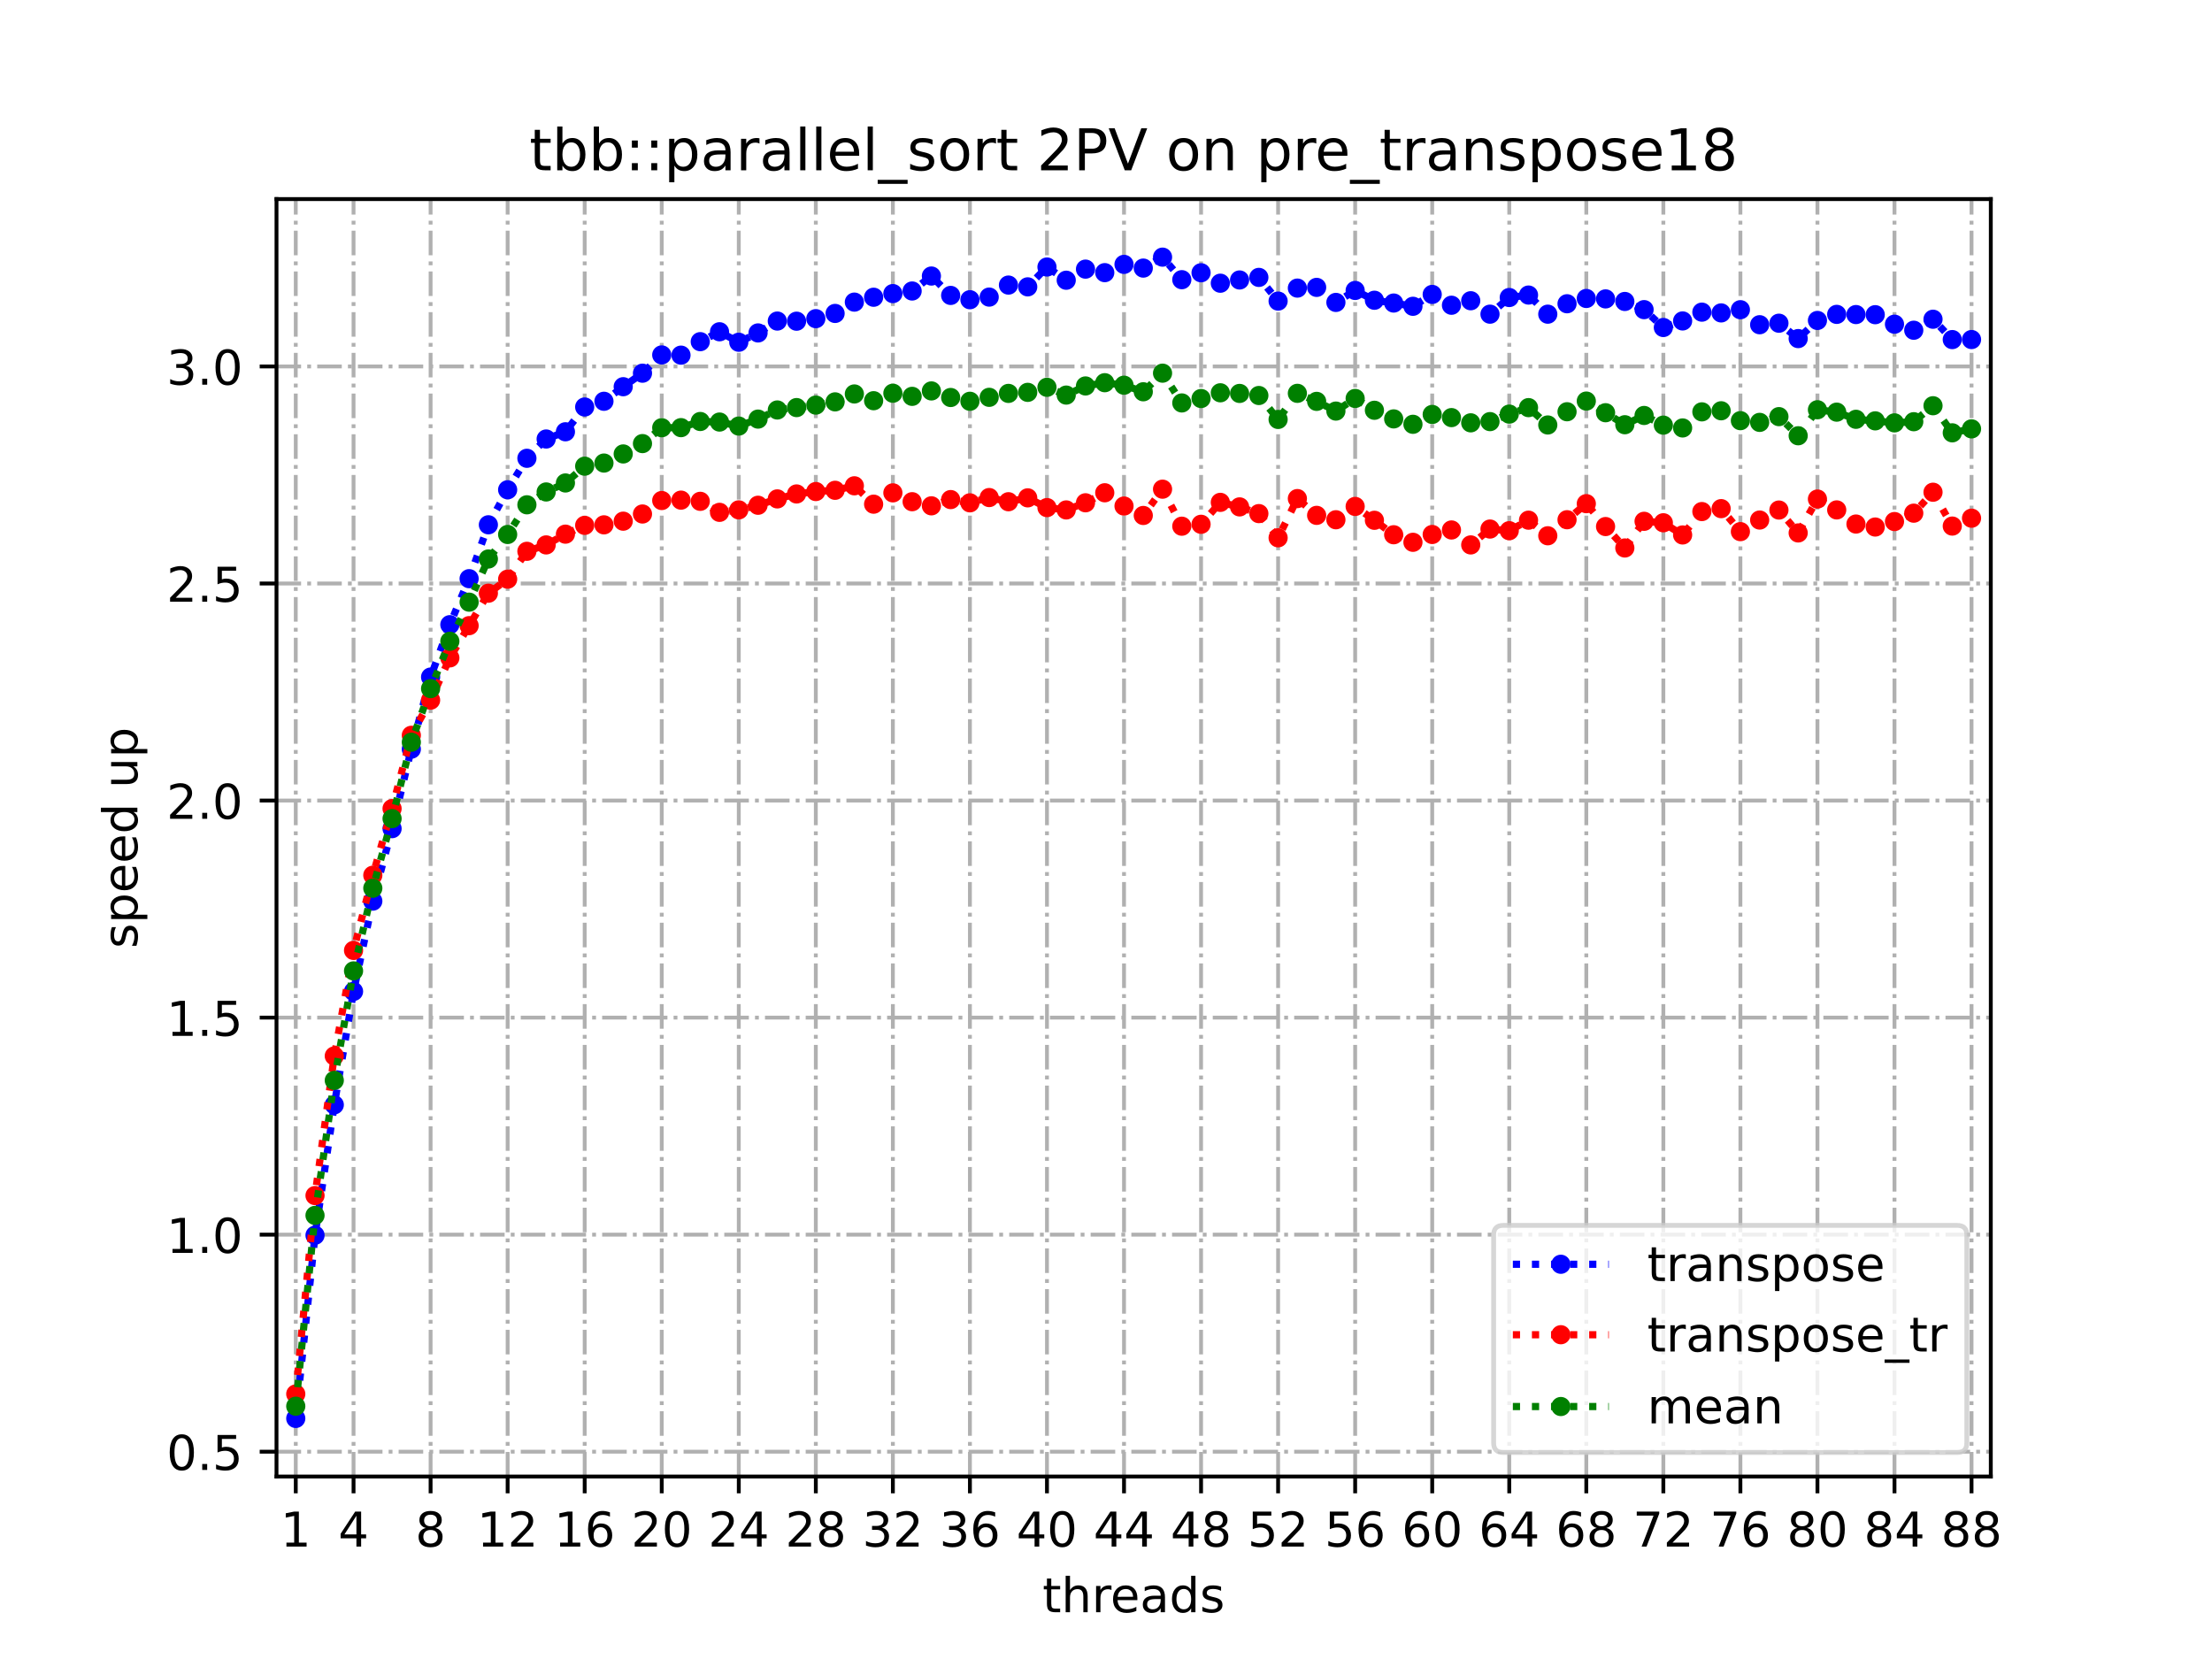 <?xml version="1.0" encoding="utf-8" standalone="no"?>
<!DOCTYPE svg PUBLIC "-//W3C//DTD SVG 1.1//EN"
  "http://www.w3.org/Graphics/SVG/1.1/DTD/svg11.dtd">
<!-- Created with matplotlib (https://matplotlib.org/) -->
<svg height="345.6pt" version="1.1" viewBox="0 0 460.8 345.6" width="460.8pt" xmlns="http://www.w3.org/2000/svg" xmlns:xlink="http://www.w3.org/1999/xlink">
 <defs>
  <style type="text/css">
*{stroke-linecap:butt;stroke-linejoin:round;}
  </style>
 </defs>
 <g id="figure_1">
  <g id="patch_1">
   <path d="M 0 345.6 
L 460.8 345.6 
L 460.8 0 
L 0 0 
z
" style="fill:#ffffff;"/>
  </g>
  <g id="axes_1">
   <g id="patch_2">
    <path d="M 57.6 307.584 
L 414.72 307.584 
L 414.72 41.472 
L 57.6 41.472 
z
" style="fill:#ffffff;"/>
   </g>
   <g id="matplotlib.axis_1">
    <g id="xtick_1">
     <g id="line2d_1">
      <path clip-path="url(#pdda310cc79)" d="M 61.613 307.584 
L 61.613 41.472 
" style="fill:none;stroke:#b0b0b0;stroke-dasharray:5.12,1.28,0.8,1.28;stroke-dashoffset:0;stroke-width:0.8;"/>
     </g>
     <g id="line2d_2">
      <defs>
       <path d="M 0 0 
L 0 3.5 
" id="mbae2b55a49" style="stroke:#000000;stroke-width:0.8;"/>
      </defs>
      <g>
       <use style="stroke:#000000;stroke-width:0.8;" x="61.613" xlink:href="#mbae2b55a49" y="307.584"/>
      </g>
     </g>
     <g id="text_1">
      <!-- 1 -->
      <defs>
       <path d="M 12.406 8.297 
L 28.516 8.297 
L 28.516 63.922 
L 10.984 60.406 
L 10.984 69.391 
L 28.422 72.906 
L 38.281 72.906 
L 38.281 8.297 
L 54.391 8.297 
L 54.391 0 
L 12.406 0 
z
" id="DejaVuSans-49"/>
      </defs>
      <g transform="translate(58.431 322.182)scale(0.1 -0.1)">
       <use xlink:href="#DejaVuSans-49"/>
      </g>
     </g>
    </g>
    <g id="xtick_2">
     <g id="line2d_3">
      <path clip-path="url(#pdda310cc79)" d="M 73.65 307.584 
L 73.65 41.472 
" style="fill:none;stroke:#b0b0b0;stroke-dasharray:5.12,1.28,0.8,1.28;stroke-dashoffset:0;stroke-width:0.8;"/>
     </g>
     <g id="line2d_4">
      <g>
       <use style="stroke:#000000;stroke-width:0.8;" x="73.65" xlink:href="#mbae2b55a49" y="307.584"/>
      </g>
     </g>
     <g id="text_2">
      <!-- 4 -->
      <defs>
       <path d="M 37.797 64.312 
L 12.891 25.391 
L 37.797 25.391 
z
M 35.203 72.906 
L 47.609 72.906 
L 47.609 25.391 
L 58.016 25.391 
L 58.016 17.188 
L 47.609 17.188 
L 47.609 0 
L 37.797 0 
L 37.797 17.188 
L 4.891 17.188 
L 4.891 26.703 
z
" id="DejaVuSans-52"/>
      </defs>
      <g transform="translate(70.469 322.182)scale(0.1 -0.1)">
       <use xlink:href="#DejaVuSans-52"/>
      </g>
     </g>
    </g>
    <g id="xtick_3">
     <g id="line2d_5">
      <path clip-path="url(#pdda310cc79)" d="M 89.701 307.584 
L 89.701 41.472 
" style="fill:none;stroke:#b0b0b0;stroke-dasharray:5.12,1.28,0.8,1.28;stroke-dashoffset:0;stroke-width:0.8;"/>
     </g>
     <g id="line2d_6">
      <g>
       <use style="stroke:#000000;stroke-width:0.8;" x="89.701" xlink:href="#mbae2b55a49" y="307.584"/>
      </g>
     </g>
     <g id="text_3">
      <!-- 8 -->
      <defs>
       <path d="M 31.781 34.625 
Q 24.75 34.625 20.719 30.859 
Q 16.703 27.094 16.703 20.516 
Q 16.703 13.922 20.719 10.156 
Q 24.75 6.391 31.781 6.391 
Q 38.812 6.391 42.859 10.172 
Q 46.922 13.969 46.922 20.516 
Q 46.922 27.094 42.891 30.859 
Q 38.875 34.625 31.781 34.625 
z
M 21.922 38.812 
Q 15.578 40.375 12.031 44.719 
Q 8.5 49.078 8.5 55.328 
Q 8.5 64.062 14.719 69.141 
Q 20.953 74.219 31.781 74.219 
Q 42.672 74.219 48.875 69.141 
Q 55.078 64.062 55.078 55.328 
Q 55.078 49.078 51.531 44.719 
Q 48 40.375 41.703 38.812 
Q 48.828 37.156 52.797 32.312 
Q 56.781 27.484 56.781 20.516 
Q 56.781 9.906 50.312 4.234 
Q 43.844 -1.422 31.781 -1.422 
Q 19.734 -1.422 13.25 4.234 
Q 6.781 9.906 6.781 20.516 
Q 6.781 27.484 10.781 32.312 
Q 14.797 37.156 21.922 38.812 
z
M 18.312 54.391 
Q 18.312 48.734 21.844 45.562 
Q 25.391 42.391 31.781 42.391 
Q 38.141 42.391 41.719 45.562 
Q 45.312 48.734 45.312 54.391 
Q 45.312 60.062 41.719 63.234 
Q 38.141 66.406 31.781 66.406 
Q 25.391 66.406 21.844 63.234 
Q 18.312 60.062 18.312 54.391 
z
" id="DejaVuSans-56"/>
      </defs>
      <g transform="translate(86.519 322.182)scale(0.1 -0.1)">
       <use xlink:href="#DejaVuSans-56"/>
      </g>
     </g>
    </g>
    <g id="xtick_4">
     <g id="line2d_7">
      <path clip-path="url(#pdda310cc79)" d="M 105.751 307.584 
L 105.751 41.472 
" style="fill:none;stroke:#b0b0b0;stroke-dasharray:5.12,1.28,0.8,1.28;stroke-dashoffset:0;stroke-width:0.8;"/>
     </g>
     <g id="line2d_8">
      <g>
       <use style="stroke:#000000;stroke-width:0.8;" x="105.751" xlink:href="#mbae2b55a49" y="307.584"/>
      </g>
     </g>
     <g id="text_4">
      <!-- 12 -->
      <defs>
       <path d="M 19.188 8.297 
L 53.609 8.297 
L 53.609 0 
L 7.328 0 
L 7.328 8.297 
Q 12.938 14.109 22.625 23.891 
Q 32.328 33.688 34.812 36.531 
Q 39.547 41.844 41.422 45.531 
Q 43.312 49.219 43.312 52.781 
Q 43.312 58.594 39.234 62.25 
Q 35.156 65.922 28.609 65.922 
Q 23.969 65.922 18.812 64.312 
Q 13.672 62.703 7.812 59.422 
L 7.812 69.391 
Q 13.766 71.781 18.938 73 
Q 24.125 74.219 28.422 74.219 
Q 39.75 74.219 46.484 68.547 
Q 53.219 62.891 53.219 53.422 
Q 53.219 48.922 51.531 44.891 
Q 49.859 40.875 45.406 35.406 
Q 44.188 33.984 37.641 27.219 
Q 31.109 20.453 19.188 8.297 
z
" id="DejaVuSans-50"/>
      </defs>
      <g transform="translate(99.389 322.182)scale(0.1 -0.1)">
       <use xlink:href="#DejaVuSans-49"/>
       <use x="63.623" xlink:href="#DejaVuSans-50"/>
      </g>
     </g>
    </g>
    <g id="xtick_5">
     <g id="line2d_9">
      <path clip-path="url(#pdda310cc79)" d="M 121.801 307.584 
L 121.801 41.472 
" style="fill:none;stroke:#b0b0b0;stroke-dasharray:5.12,1.28,0.8,1.28;stroke-dashoffset:0;stroke-width:0.8;"/>
     </g>
     <g id="line2d_10">
      <g>
       <use style="stroke:#000000;stroke-width:0.8;" x="121.801" xlink:href="#mbae2b55a49" y="307.584"/>
      </g>
     </g>
     <g id="text_5">
      <!-- 16 -->
      <defs>
       <path d="M 33.016 40.375 
Q 26.375 40.375 22.484 35.828 
Q 18.609 31.297 18.609 23.391 
Q 18.609 15.531 22.484 10.953 
Q 26.375 6.391 33.016 6.391 
Q 39.656 6.391 43.531 10.953 
Q 47.406 15.531 47.406 23.391 
Q 47.406 31.297 43.531 35.828 
Q 39.656 40.375 33.016 40.375 
z
M 52.594 71.297 
L 52.594 62.312 
Q 48.875 64.062 45.094 64.984 
Q 41.312 65.922 37.594 65.922 
Q 27.828 65.922 22.672 59.328 
Q 17.531 52.734 16.797 39.406 
Q 19.672 43.656 24.016 45.922 
Q 28.375 48.188 33.594 48.188 
Q 44.578 48.188 50.953 41.516 
Q 57.328 34.859 57.328 23.391 
Q 57.328 12.156 50.688 5.359 
Q 44.047 -1.422 33.016 -1.422 
Q 20.359 -1.422 13.672 8.266 
Q 6.984 17.969 6.984 36.375 
Q 6.984 53.656 15.188 63.938 
Q 23.391 74.219 37.203 74.219 
Q 40.922 74.219 44.703 73.484 
Q 48.484 72.75 52.594 71.297 
z
" id="DejaVuSans-54"/>
      </defs>
      <g transform="translate(115.439 322.182)scale(0.1 -0.1)">
       <use xlink:href="#DejaVuSans-49"/>
       <use x="63.623" xlink:href="#DejaVuSans-54"/>
      </g>
     </g>
    </g>
    <g id="xtick_6">
     <g id="line2d_11">
      <path clip-path="url(#pdda310cc79)" d="M 137.852 307.584 
L 137.852 41.472 
" style="fill:none;stroke:#b0b0b0;stroke-dasharray:5.12,1.28,0.8,1.28;stroke-dashoffset:0;stroke-width:0.8;"/>
     </g>
     <g id="line2d_12">
      <g>
       <use style="stroke:#000000;stroke-width:0.8;" x="137.852" xlink:href="#mbae2b55a49" y="307.584"/>
      </g>
     </g>
     <g id="text_6">
      <!-- 20 -->
      <defs>
       <path d="M 31.781 66.406 
Q 24.172 66.406 20.328 58.906 
Q 16.5 51.422 16.5 36.375 
Q 16.5 21.391 20.328 13.891 
Q 24.172 6.391 31.781 6.391 
Q 39.453 6.391 43.281 13.891 
Q 47.125 21.391 47.125 36.375 
Q 47.125 51.422 43.281 58.906 
Q 39.453 66.406 31.781 66.406 
z
M 31.781 74.219 
Q 44.047 74.219 50.516 64.516 
Q 56.984 54.828 56.984 36.375 
Q 56.984 17.969 50.516 8.266 
Q 44.047 -1.422 31.781 -1.422 
Q 19.531 -1.422 13.062 8.266 
Q 6.594 17.969 6.594 36.375 
Q 6.594 54.828 13.062 64.516 
Q 19.531 74.219 31.781 74.219 
z
" id="DejaVuSans-48"/>
      </defs>
      <g transform="translate(131.489 322.182)scale(0.1 -0.1)">
       <use xlink:href="#DejaVuSans-50"/>
       <use x="63.623" xlink:href="#DejaVuSans-48"/>
      </g>
     </g>
    </g>
    <g id="xtick_7">
     <g id="line2d_13">
      <path clip-path="url(#pdda310cc79)" d="M 153.902 307.584 
L 153.902 41.472 
" style="fill:none;stroke:#b0b0b0;stroke-dasharray:5.12,1.28,0.8,1.28;stroke-dashoffset:0;stroke-width:0.8;"/>
     </g>
     <g id="line2d_14">
      <g>
       <use style="stroke:#000000;stroke-width:0.8;" x="153.902" xlink:href="#mbae2b55a49" y="307.584"/>
      </g>
     </g>
     <g id="text_7">
      <!-- 24 -->
      <g transform="translate(147.54 322.182)scale(0.1 -0.1)">
       <use xlink:href="#DejaVuSans-50"/>
       <use x="63.623" xlink:href="#DejaVuSans-52"/>
      </g>
     </g>
    </g>
    <g id="xtick_8">
     <g id="line2d_15">
      <path clip-path="url(#pdda310cc79)" d="M 169.952 307.584 
L 169.952 41.472 
" style="fill:none;stroke:#b0b0b0;stroke-dasharray:5.12,1.28,0.8,1.28;stroke-dashoffset:0;stroke-width:0.8;"/>
     </g>
     <g id="line2d_16">
      <g>
       <use style="stroke:#000000;stroke-width:0.8;" x="169.952" xlink:href="#mbae2b55a49" y="307.584"/>
      </g>
     </g>
     <g id="text_8">
      <!-- 28 -->
      <g transform="translate(163.59 322.182)scale(0.1 -0.1)">
       <use xlink:href="#DejaVuSans-50"/>
       <use x="63.623" xlink:href="#DejaVuSans-56"/>
      </g>
     </g>
    </g>
    <g id="xtick_9">
     <g id="line2d_17">
      <path clip-path="url(#pdda310cc79)" d="M 186.003 307.584 
L 186.003 41.472 
" style="fill:none;stroke:#b0b0b0;stroke-dasharray:5.12,1.28,0.8,1.28;stroke-dashoffset:0;stroke-width:0.8;"/>
     </g>
     <g id="line2d_18">
      <g>
       <use style="stroke:#000000;stroke-width:0.8;" x="186.003" xlink:href="#mbae2b55a49" y="307.584"/>
      </g>
     </g>
     <g id="text_9">
      <!-- 32 -->
      <defs>
       <path d="M 40.578 39.312 
Q 47.656 37.797 51.625 33 
Q 55.609 28.219 55.609 21.188 
Q 55.609 10.406 48.188 4.484 
Q 40.766 -1.422 27.094 -1.422 
Q 22.516 -1.422 17.656 -0.516 
Q 12.797 0.391 7.625 2.203 
L 7.625 11.719 
Q 11.719 9.328 16.594 8.109 
Q 21.484 6.891 26.812 6.891 
Q 36.078 6.891 40.938 10.547 
Q 45.797 14.203 45.797 21.188 
Q 45.797 27.641 41.281 31.266 
Q 36.766 34.906 28.719 34.906 
L 20.219 34.906 
L 20.219 43.016 
L 29.109 43.016 
Q 36.375 43.016 40.234 45.922 
Q 44.094 48.828 44.094 54.297 
Q 44.094 59.906 40.109 62.906 
Q 36.141 65.922 28.719 65.922 
Q 24.656 65.922 20.016 65.031 
Q 15.375 64.156 9.812 62.312 
L 9.812 71.094 
Q 15.438 72.656 20.344 73.438 
Q 25.25 74.219 29.594 74.219 
Q 40.828 74.219 47.359 69.109 
Q 53.906 64.016 53.906 55.328 
Q 53.906 49.266 50.438 45.094 
Q 46.969 40.922 40.578 39.312 
z
" id="DejaVuSans-51"/>
      </defs>
      <g transform="translate(179.64 322.182)scale(0.1 -0.1)">
       <use xlink:href="#DejaVuSans-51"/>
       <use x="63.623" xlink:href="#DejaVuSans-50"/>
      </g>
     </g>
    </g>
    <g id="xtick_10">
     <g id="line2d_19">
      <path clip-path="url(#pdda310cc79)" d="M 202.053 307.584 
L 202.053 41.472 
" style="fill:none;stroke:#b0b0b0;stroke-dasharray:5.12,1.28,0.8,1.28;stroke-dashoffset:0;stroke-width:0.8;"/>
     </g>
     <g id="line2d_20">
      <g>
       <use style="stroke:#000000;stroke-width:0.8;" x="202.053" xlink:href="#mbae2b55a49" y="307.584"/>
      </g>
     </g>
     <g id="text_10">
      <!-- 36 -->
      <g transform="translate(195.691 322.182)scale(0.1 -0.1)">
       <use xlink:href="#DejaVuSans-51"/>
       <use x="63.623" xlink:href="#DejaVuSans-54"/>
      </g>
     </g>
    </g>
    <g id="xtick_11">
     <g id="line2d_21">
      <path clip-path="url(#pdda310cc79)" d="M 218.103 307.584 
L 218.103 41.472 
" style="fill:none;stroke:#b0b0b0;stroke-dasharray:5.12,1.28,0.8,1.28;stroke-dashoffset:0;stroke-width:0.8;"/>
     </g>
     <g id="line2d_22">
      <g>
       <use style="stroke:#000000;stroke-width:0.8;" x="218.103" xlink:href="#mbae2b55a49" y="307.584"/>
      </g>
     </g>
     <g id="text_11">
      <!-- 40 -->
      <g transform="translate(211.741 322.182)scale(0.1 -0.1)">
       <use xlink:href="#DejaVuSans-52"/>
       <use x="63.623" xlink:href="#DejaVuSans-48"/>
      </g>
     </g>
    </g>
    <g id="xtick_12">
     <g id="line2d_23">
      <path clip-path="url(#pdda310cc79)" d="M 234.154 307.584 
L 234.154 41.472 
" style="fill:none;stroke:#b0b0b0;stroke-dasharray:5.12,1.28,0.8,1.28;stroke-dashoffset:0;stroke-width:0.8;"/>
     </g>
     <g id="line2d_24">
      <g>
       <use style="stroke:#000000;stroke-width:0.8;" x="234.154" xlink:href="#mbae2b55a49" y="307.584"/>
      </g>
     </g>
     <g id="text_12">
      <!-- 44 -->
      <g transform="translate(227.791 322.182)scale(0.1 -0.1)">
       <use xlink:href="#DejaVuSans-52"/>
       <use x="63.623" xlink:href="#DejaVuSans-52"/>
      </g>
     </g>
    </g>
    <g id="xtick_13">
     <g id="line2d_25">
      <path clip-path="url(#pdda310cc79)" d="M 250.204 307.584 
L 250.204 41.472 
" style="fill:none;stroke:#b0b0b0;stroke-dasharray:5.12,1.28,0.8,1.28;stroke-dashoffset:0;stroke-width:0.8;"/>
     </g>
     <g id="line2d_26">
      <g>
       <use style="stroke:#000000;stroke-width:0.8;" x="250.204" xlink:href="#mbae2b55a49" y="307.584"/>
      </g>
     </g>
     <g id="text_13">
      <!-- 48 -->
      <g transform="translate(243.842 322.182)scale(0.1 -0.1)">
       <use xlink:href="#DejaVuSans-52"/>
       <use x="63.623" xlink:href="#DejaVuSans-56"/>
      </g>
     </g>
    </g>
    <g id="xtick_14">
     <g id="line2d_27">
      <path clip-path="url(#pdda310cc79)" d="M 266.254 307.584 
L 266.254 41.472 
" style="fill:none;stroke:#b0b0b0;stroke-dasharray:5.12,1.28,0.8,1.28;stroke-dashoffset:0;stroke-width:0.8;"/>
     </g>
     <g id="line2d_28">
      <g>
       <use style="stroke:#000000;stroke-width:0.8;" x="266.254" xlink:href="#mbae2b55a49" y="307.584"/>
      </g>
     </g>
     <g id="text_14">
      <!-- 52 -->
      <defs>
       <path d="M 10.797 72.906 
L 49.516 72.906 
L 49.516 64.594 
L 19.828 64.594 
L 19.828 46.734 
Q 21.969 47.469 24.109 47.828 
Q 26.266 48.188 28.422 48.188 
Q 40.625 48.188 47.75 41.5 
Q 54.891 34.812 54.891 23.391 
Q 54.891 11.625 47.562 5.094 
Q 40.234 -1.422 26.906 -1.422 
Q 22.312 -1.422 17.547 -0.641 
Q 12.797 0.141 7.719 1.703 
L 7.719 11.625 
Q 12.109 9.234 16.797 8.062 
Q 21.484 6.891 26.703 6.891 
Q 35.156 6.891 40.078 11.328 
Q 45.016 15.766 45.016 23.391 
Q 45.016 31 40.078 35.438 
Q 35.156 39.891 26.703 39.891 
Q 22.75 39.891 18.812 39.016 
Q 14.891 38.141 10.797 36.281 
z
" id="DejaVuSans-53"/>
      </defs>
      <g transform="translate(259.892 322.182)scale(0.1 -0.1)">
       <use xlink:href="#DejaVuSans-53"/>
       <use x="63.623" xlink:href="#DejaVuSans-50"/>
      </g>
     </g>
    </g>
    <g id="xtick_15">
     <g id="line2d_29">
      <path clip-path="url(#pdda310cc79)" d="M 282.305 307.584 
L 282.305 41.472 
" style="fill:none;stroke:#b0b0b0;stroke-dasharray:5.12,1.28,0.8,1.28;stroke-dashoffset:0;stroke-width:0.8;"/>
     </g>
     <g id="line2d_30">
      <g>
       <use style="stroke:#000000;stroke-width:0.8;" x="282.305" xlink:href="#mbae2b55a49" y="307.584"/>
      </g>
     </g>
     <g id="text_15">
      <!-- 56 -->
      <g transform="translate(275.942 322.182)scale(0.1 -0.1)">
       <use xlink:href="#DejaVuSans-53"/>
       <use x="63.623" xlink:href="#DejaVuSans-54"/>
      </g>
     </g>
    </g>
    <g id="xtick_16">
     <g id="line2d_31">
      <path clip-path="url(#pdda310cc79)" d="M 298.355 307.584 
L 298.355 41.472 
" style="fill:none;stroke:#b0b0b0;stroke-dasharray:5.12,1.28,0.8,1.28;stroke-dashoffset:0;stroke-width:0.8;"/>
     </g>
     <g id="line2d_32">
      <g>
       <use style="stroke:#000000;stroke-width:0.8;" x="298.355" xlink:href="#mbae2b55a49" y="307.584"/>
      </g>
     </g>
     <g id="text_16">
      <!-- 60 -->
      <g transform="translate(291.993 322.182)scale(0.1 -0.1)">
       <use xlink:href="#DejaVuSans-54"/>
       <use x="63.623" xlink:href="#DejaVuSans-48"/>
      </g>
     </g>
    </g>
    <g id="xtick_17">
     <g id="line2d_33">
      <path clip-path="url(#pdda310cc79)" d="M 314.405 307.584 
L 314.405 41.472 
" style="fill:none;stroke:#b0b0b0;stroke-dasharray:5.12,1.28,0.8,1.28;stroke-dashoffset:0;stroke-width:0.8;"/>
     </g>
     <g id="line2d_34">
      <g>
       <use style="stroke:#000000;stroke-width:0.8;" x="314.405" xlink:href="#mbae2b55a49" y="307.584"/>
      </g>
     </g>
     <g id="text_17">
      <!-- 64 -->
      <g transform="translate(308.043 322.182)scale(0.1 -0.1)">
       <use xlink:href="#DejaVuSans-54"/>
       <use x="63.623" xlink:href="#DejaVuSans-52"/>
      </g>
     </g>
    </g>
    <g id="xtick_18">
     <g id="line2d_35">
      <path clip-path="url(#pdda310cc79)" d="M 330.456 307.584 
L 330.456 41.472 
" style="fill:none;stroke:#b0b0b0;stroke-dasharray:5.12,1.28,0.8,1.28;stroke-dashoffset:0;stroke-width:0.8;"/>
     </g>
     <g id="line2d_36">
      <g>
       <use style="stroke:#000000;stroke-width:0.8;" x="330.456" xlink:href="#mbae2b55a49" y="307.584"/>
      </g>
     </g>
     <g id="text_18">
      <!-- 68 -->
      <g transform="translate(324.093 322.182)scale(0.1 -0.1)">
       <use xlink:href="#DejaVuSans-54"/>
       <use x="63.623" xlink:href="#DejaVuSans-56"/>
      </g>
     </g>
    </g>
    <g id="xtick_19">
     <g id="line2d_37">
      <path clip-path="url(#pdda310cc79)" d="M 346.506 307.584 
L 346.506 41.472 
" style="fill:none;stroke:#b0b0b0;stroke-dasharray:5.12,1.28,0.8,1.28;stroke-dashoffset:0;stroke-width:0.8;"/>
     </g>
     <g id="line2d_38">
      <g>
       <use style="stroke:#000000;stroke-width:0.8;" x="346.506" xlink:href="#mbae2b55a49" y="307.584"/>
      </g>
     </g>
     <g id="text_19">
      <!-- 72 -->
      <defs>
       <path d="M 8.203 72.906 
L 55.078 72.906 
L 55.078 68.703 
L 28.609 0 
L 18.312 0 
L 43.219 64.594 
L 8.203 64.594 
z
" id="DejaVuSans-55"/>
      </defs>
      <g transform="translate(340.144 322.182)scale(0.1 -0.1)">
       <use xlink:href="#DejaVuSans-55"/>
       <use x="63.623" xlink:href="#DejaVuSans-50"/>
      </g>
     </g>
    </g>
    <g id="xtick_20">
     <g id="line2d_39">
      <path clip-path="url(#pdda310cc79)" d="M 362.556 307.584 
L 362.556 41.472 
" style="fill:none;stroke:#b0b0b0;stroke-dasharray:5.12,1.28,0.8,1.28;stroke-dashoffset:0;stroke-width:0.8;"/>
     </g>
     <g id="line2d_40">
      <g>
       <use style="stroke:#000000;stroke-width:0.8;" x="362.556" xlink:href="#mbae2b55a49" y="307.584"/>
      </g>
     </g>
     <g id="text_20">
      <!-- 76 -->
      <g transform="translate(356.194 322.182)scale(0.1 -0.1)">
       <use xlink:href="#DejaVuSans-55"/>
       <use x="63.623" xlink:href="#DejaVuSans-54"/>
      </g>
     </g>
    </g>
    <g id="xtick_21">
     <g id="line2d_41">
      <path clip-path="url(#pdda310cc79)" d="M 378.607 307.584 
L 378.607 41.472 
" style="fill:none;stroke:#b0b0b0;stroke-dasharray:5.12,1.28,0.8,1.28;stroke-dashoffset:0;stroke-width:0.8;"/>
     </g>
     <g id="line2d_42">
      <g>
       <use style="stroke:#000000;stroke-width:0.8;" x="378.607" xlink:href="#mbae2b55a49" y="307.584"/>
      </g>
     </g>
     <g id="text_21">
      <!-- 80 -->
      <g transform="translate(372.244 322.182)scale(0.1 -0.1)">
       <use xlink:href="#DejaVuSans-56"/>
       <use x="63.623" xlink:href="#DejaVuSans-48"/>
      </g>
     </g>
    </g>
    <g id="xtick_22">
     <g id="line2d_43">
      <path clip-path="url(#pdda310cc79)" d="M 394.657 307.584 
L 394.657 41.472 
" style="fill:none;stroke:#b0b0b0;stroke-dasharray:5.12,1.28,0.8,1.28;stroke-dashoffset:0;stroke-width:0.8;"/>
     </g>
     <g id="line2d_44">
      <g>
       <use style="stroke:#000000;stroke-width:0.8;" x="394.657" xlink:href="#mbae2b55a49" y="307.584"/>
      </g>
     </g>
     <g id="text_22">
      <!-- 84 -->
      <g transform="translate(388.295 322.182)scale(0.1 -0.1)">
       <use xlink:href="#DejaVuSans-56"/>
       <use x="63.623" xlink:href="#DejaVuSans-52"/>
      </g>
     </g>
    </g>
    <g id="xtick_23">
     <g id="line2d_45">
      <path clip-path="url(#pdda310cc79)" d="M 410.707 307.584 
L 410.707 41.472 
" style="fill:none;stroke:#b0b0b0;stroke-dasharray:5.12,1.28,0.8,1.28;stroke-dashoffset:0;stroke-width:0.8;"/>
     </g>
     <g id="line2d_46">
      <g>
       <use style="stroke:#000000;stroke-width:0.8;" x="410.707" xlink:href="#mbae2b55a49" y="307.584"/>
      </g>
     </g>
     <g id="text_23">
      <!-- 88 -->
      <g transform="translate(404.345 322.182)scale(0.1 -0.1)">
       <use xlink:href="#DejaVuSans-56"/>
       <use x="63.623" xlink:href="#DejaVuSans-56"/>
      </g>
     </g>
    </g>
    <g id="text_24">
     <!-- threads -->
     <defs>
      <path d="M 18.312 70.219 
L 18.312 54.688 
L 36.812 54.688 
L 36.812 47.703 
L 18.312 47.703 
L 18.312 18.016 
Q 18.312 11.328 20.141 9.422 
Q 21.969 7.516 27.594 7.516 
L 36.812 7.516 
L 36.812 0 
L 27.594 0 
Q 17.188 0 13.234 3.875 
Q 9.281 7.766 9.281 18.016 
L 9.281 47.703 
L 2.688 47.703 
L 2.688 54.688 
L 9.281 54.688 
L 9.281 70.219 
z
" id="DejaVuSans-116"/>
      <path d="M 54.891 33.016 
L 54.891 0 
L 45.906 0 
L 45.906 32.719 
Q 45.906 40.484 42.875 44.328 
Q 39.844 48.188 33.797 48.188 
Q 26.516 48.188 22.312 43.547 
Q 18.109 38.922 18.109 30.906 
L 18.109 0 
L 9.078 0 
L 9.078 75.984 
L 18.109 75.984 
L 18.109 46.188 
Q 21.344 51.125 25.703 53.562 
Q 30.078 56 35.797 56 
Q 45.219 56 50.047 50.172 
Q 54.891 44.344 54.891 33.016 
z
" id="DejaVuSans-104"/>
      <path d="M 41.109 46.297 
Q 39.594 47.172 37.812 47.578 
Q 36.031 48 33.891 48 
Q 26.266 48 22.188 43.047 
Q 18.109 38.094 18.109 28.812 
L 18.109 0 
L 9.078 0 
L 9.078 54.688 
L 18.109 54.688 
L 18.109 46.188 
Q 20.953 51.172 25.484 53.578 
Q 30.031 56 36.531 56 
Q 37.453 56 38.578 55.875 
Q 39.703 55.766 41.062 55.516 
z
" id="DejaVuSans-114"/>
      <path d="M 56.203 29.594 
L 56.203 25.203 
L 14.891 25.203 
Q 15.484 15.922 20.484 11.062 
Q 25.484 6.203 34.422 6.203 
Q 39.594 6.203 44.453 7.469 
Q 49.312 8.734 54.109 11.281 
L 54.109 2.781 
Q 49.266 0.734 44.188 -0.344 
Q 39.109 -1.422 33.891 -1.422 
Q 20.797 -1.422 13.156 6.188 
Q 5.516 13.812 5.516 26.812 
Q 5.516 40.234 12.766 48.109 
Q 20.016 56 32.328 56 
Q 43.359 56 49.781 48.891 
Q 56.203 41.797 56.203 29.594 
z
M 47.219 32.234 
Q 47.125 39.594 43.094 43.984 
Q 39.062 48.391 32.422 48.391 
Q 24.906 48.391 20.391 44.141 
Q 15.875 39.891 15.188 32.172 
z
" id="DejaVuSans-101"/>
      <path d="M 34.281 27.484 
Q 23.391 27.484 19.188 25 
Q 14.984 22.516 14.984 16.5 
Q 14.984 11.719 18.141 8.906 
Q 21.297 6.109 26.703 6.109 
Q 34.188 6.109 38.703 11.406 
Q 43.219 16.703 43.219 25.484 
L 43.219 27.484 
z
M 52.203 31.203 
L 52.203 0 
L 43.219 0 
L 43.219 8.297 
Q 40.141 3.328 35.547 0.953 
Q 30.953 -1.422 24.312 -1.422 
Q 15.922 -1.422 10.953 3.297 
Q 6 8.016 6 15.922 
Q 6 25.141 12.172 29.828 
Q 18.359 34.516 30.609 34.516 
L 43.219 34.516 
L 43.219 35.406 
Q 43.219 41.609 39.141 45 
Q 35.062 48.391 27.688 48.391 
Q 23 48.391 18.547 47.266 
Q 14.109 46.141 10.016 43.891 
L 10.016 52.203 
Q 14.938 54.109 19.578 55.047 
Q 24.219 56 28.609 56 
Q 40.484 56 46.344 49.844 
Q 52.203 43.703 52.203 31.203 
z
" id="DejaVuSans-97"/>
      <path d="M 45.406 46.391 
L 45.406 75.984 
L 54.391 75.984 
L 54.391 0 
L 45.406 0 
L 45.406 8.203 
Q 42.578 3.328 38.25 0.953 
Q 33.938 -1.422 27.875 -1.422 
Q 17.969 -1.422 11.734 6.484 
Q 5.516 14.406 5.516 27.297 
Q 5.516 40.188 11.734 48.094 
Q 17.969 56 27.875 56 
Q 33.938 56 38.25 53.625 
Q 42.578 51.266 45.406 46.391 
z
M 14.797 27.297 
Q 14.797 17.391 18.875 11.75 
Q 22.953 6.109 30.078 6.109 
Q 37.203 6.109 41.297 11.75 
Q 45.406 17.391 45.406 27.297 
Q 45.406 37.203 41.297 42.844 
Q 37.203 48.484 30.078 48.484 
Q 22.953 48.484 18.875 42.844 
Q 14.797 37.203 14.797 27.297 
z
" id="DejaVuSans-100"/>
      <path d="M 44.281 53.078 
L 44.281 44.578 
Q 40.484 46.531 36.375 47.5 
Q 32.281 48.484 27.875 48.484 
Q 21.188 48.484 17.844 46.438 
Q 14.5 44.391 14.5 40.281 
Q 14.5 37.156 16.891 35.375 
Q 19.281 33.594 26.516 31.984 
L 29.594 31.297 
Q 39.156 29.25 43.188 25.516 
Q 47.219 21.781 47.219 15.094 
Q 47.219 7.469 41.188 3.016 
Q 35.156 -1.422 24.609 -1.422 
Q 20.219 -1.422 15.453 -0.562 
Q 10.688 0.297 5.422 2 
L 5.422 11.281 
Q 10.406 8.688 15.234 7.391 
Q 20.062 6.109 24.812 6.109 
Q 31.156 6.109 34.562 8.281 
Q 37.984 10.453 37.984 14.406 
Q 37.984 18.062 35.516 20.016 
Q 33.062 21.969 24.703 23.781 
L 21.578 24.516 
Q 13.234 26.266 9.516 29.906 
Q 5.812 33.547 5.812 39.891 
Q 5.812 47.609 11.281 51.797 
Q 16.75 56 26.812 56 
Q 31.781 56 36.172 55.266 
Q 40.578 54.547 44.281 53.078 
z
" id="DejaVuSans-115"/>
     </defs>
     <g transform="translate(217.169 335.861)scale(0.1 -0.1)">
      <use xlink:href="#DejaVuSans-116"/>
      <use x="39.209" xlink:href="#DejaVuSans-104"/>
      <use x="102.588" xlink:href="#DejaVuSans-114"/>
      <use x="141.451" xlink:href="#DejaVuSans-101"/>
      <use x="202.975" xlink:href="#DejaVuSans-97"/>
      <use x="264.254" xlink:href="#DejaVuSans-100"/>
      <use x="327.73" xlink:href="#DejaVuSans-115"/>
     </g>
    </g>
   </g>
   <g id="matplotlib.axis_2">
    <g id="ytick_1">
     <g id="line2d_47">
      <path clip-path="url(#pdda310cc79)" d="M 57.6 302.415 
L 414.72 302.415 
" style="fill:none;stroke:#b0b0b0;stroke-dasharray:5.12,1.28,0.8,1.28;stroke-dashoffset:0;stroke-width:0.8;"/>
     </g>
     <g id="line2d_48">
      <defs>
       <path d="M 0 0 
L -3.5 0 
" id="maee0a18c01" style="stroke:#000000;stroke-width:0.8;"/>
      </defs>
      <g>
       <use style="stroke:#000000;stroke-width:0.8;" x="57.6" xlink:href="#maee0a18c01" y="302.415"/>
      </g>
     </g>
     <g id="text_25">
      <!-- 0.5 -->
      <defs>
       <path d="M 10.688 12.406 
L 21 12.406 
L 21 0 
L 10.688 0 
z
" id="DejaVuSans-46"/>
      </defs>
      <g transform="translate(34.697 306.215)scale(0.1 -0.1)">
       <use xlink:href="#DejaVuSans-48"/>
       <use x="63.623" xlink:href="#DejaVuSans-46"/>
       <use x="95.41" xlink:href="#DejaVuSans-53"/>
      </g>
     </g>
    </g>
    <g id="ytick_2">
     <g id="line2d_49">
      <path clip-path="url(#pdda310cc79)" d="M 57.6 257.2 
L 414.72 257.2 
" style="fill:none;stroke:#b0b0b0;stroke-dasharray:5.12,1.28,0.8,1.28;stroke-dashoffset:0;stroke-width:0.8;"/>
     </g>
     <g id="line2d_50">
      <g>
       <use style="stroke:#000000;stroke-width:0.8;" x="57.6" xlink:href="#maee0a18c01" y="257.2"/>
      </g>
     </g>
     <g id="text_26">
      <!-- 1.0 -->
      <g transform="translate(34.697 260.999)scale(0.1 -0.1)">
       <use xlink:href="#DejaVuSans-49"/>
       <use x="63.623" xlink:href="#DejaVuSans-46"/>
       <use x="95.41" xlink:href="#DejaVuSans-48"/>
      </g>
     </g>
    </g>
    <g id="ytick_3">
     <g id="line2d_51">
      <path clip-path="url(#pdda310cc79)" d="M 57.6 211.984 
L 414.72 211.984 
" style="fill:none;stroke:#b0b0b0;stroke-dasharray:5.12,1.28,0.8,1.28;stroke-dashoffset:0;stroke-width:0.8;"/>
     </g>
     <g id="line2d_52">
      <g>
       <use style="stroke:#000000;stroke-width:0.8;" x="57.6" xlink:href="#maee0a18c01" y="211.984"/>
      </g>
     </g>
     <g id="text_27">
      <!-- 1.5 -->
      <g transform="translate(34.697 215.784)scale(0.1 -0.1)">
       <use xlink:href="#DejaVuSans-49"/>
       <use x="63.623" xlink:href="#DejaVuSans-46"/>
       <use x="95.41" xlink:href="#DejaVuSans-53"/>
      </g>
     </g>
    </g>
    <g id="ytick_4">
     <g id="line2d_53">
      <path clip-path="url(#pdda310cc79)" d="M 57.6 166.769 
L 414.72 166.769 
" style="fill:none;stroke:#b0b0b0;stroke-dasharray:5.12,1.28,0.8,1.28;stroke-dashoffset:0;stroke-width:0.8;"/>
     </g>
     <g id="line2d_54">
      <g>
       <use style="stroke:#000000;stroke-width:0.8;" x="57.6" xlink:href="#maee0a18c01" y="166.769"/>
      </g>
     </g>
     <g id="text_28">
      <!-- 2.0 -->
      <g transform="translate(34.697 170.568)scale(0.1 -0.1)">
       <use xlink:href="#DejaVuSans-50"/>
       <use x="63.623" xlink:href="#DejaVuSans-46"/>
       <use x="95.41" xlink:href="#DejaVuSans-48"/>
      </g>
     </g>
    </g>
    <g id="ytick_5">
     <g id="line2d_55">
      <path clip-path="url(#pdda310cc79)" d="M 57.6 121.553 
L 414.72 121.553 
" style="fill:none;stroke:#b0b0b0;stroke-dasharray:5.12,1.28,0.8,1.28;stroke-dashoffset:0;stroke-width:0.8;"/>
     </g>
     <g id="line2d_56">
      <g>
       <use style="stroke:#000000;stroke-width:0.8;" x="57.6" xlink:href="#maee0a18c01" y="121.553"/>
      </g>
     </g>
     <g id="text_29">
      <!-- 2.5 -->
      <g transform="translate(34.697 125.352)scale(0.1 -0.1)">
       <use xlink:href="#DejaVuSans-50"/>
       <use x="63.623" xlink:href="#DejaVuSans-46"/>
       <use x="95.41" xlink:href="#DejaVuSans-53"/>
      </g>
     </g>
    </g>
    <g id="ytick_6">
     <g id="line2d_57">
      <path clip-path="url(#pdda310cc79)" d="M 57.6 76.338 
L 414.72 76.338 
" style="fill:none;stroke:#b0b0b0;stroke-dasharray:5.12,1.28,0.8,1.28;stroke-dashoffset:0;stroke-width:0.8;"/>
     </g>
     <g id="line2d_58">
      <g>
       <use style="stroke:#000000;stroke-width:0.8;" x="57.6" xlink:href="#maee0a18c01" y="76.338"/>
      </g>
     </g>
     <g id="text_30">
      <!-- 3.0 -->
      <g transform="translate(34.697 80.137)scale(0.1 -0.1)">
       <use xlink:href="#DejaVuSans-51"/>
       <use x="63.623" xlink:href="#DejaVuSans-46"/>
       <use x="95.41" xlink:href="#DejaVuSans-48"/>
      </g>
     </g>
    </g>
    <g id="text_31">
     <!-- speed up -->
     <defs>
      <path d="M 18.109 8.203 
L 18.109 -20.797 
L 9.078 -20.797 
L 9.078 54.688 
L 18.109 54.688 
L 18.109 46.391 
Q 20.953 51.266 25.266 53.625 
Q 29.594 56 35.594 56 
Q 45.562 56 51.781 48.094 
Q 58.016 40.188 58.016 27.297 
Q 58.016 14.406 51.781 6.484 
Q 45.562 -1.422 35.594 -1.422 
Q 29.594 -1.422 25.266 0.953 
Q 20.953 3.328 18.109 8.203 
z
M 48.688 27.297 
Q 48.688 37.203 44.609 42.844 
Q 40.531 48.484 33.406 48.484 
Q 26.266 48.484 22.188 42.844 
Q 18.109 37.203 18.109 27.297 
Q 18.109 17.391 22.188 11.75 
Q 26.266 6.109 33.406 6.109 
Q 40.531 6.109 44.609 11.75 
Q 48.688 17.391 48.688 27.297 
z
" id="DejaVuSans-112"/>
      <path id="DejaVuSans-32"/>
      <path d="M 8.5 21.578 
L 8.5 54.688 
L 17.484 54.688 
L 17.484 21.922 
Q 17.484 14.156 20.5 10.266 
Q 23.531 6.391 29.594 6.391 
Q 36.859 6.391 41.078 11.031 
Q 45.312 15.672 45.312 23.688 
L 45.312 54.688 
L 54.297 54.688 
L 54.297 0 
L 45.312 0 
L 45.312 8.406 
Q 42.047 3.422 37.719 1 
Q 33.406 -1.422 27.688 -1.422 
Q 18.266 -1.422 13.375 4.438 
Q 8.5 10.297 8.5 21.578 
z
M 31.109 56 
z
" id="DejaVuSans-117"/>
     </defs>
     <g transform="translate(28.617 197.566)rotate(-90)scale(0.1 -0.1)">
      <use xlink:href="#DejaVuSans-115"/>
      <use x="52.1" xlink:href="#DejaVuSans-112"/>
      <use x="115.576" xlink:href="#DejaVuSans-101"/>
      <use x="177.1" xlink:href="#DejaVuSans-101"/>
      <use x="238.623" xlink:href="#DejaVuSans-100"/>
      <use x="302.1" xlink:href="#DejaVuSans-32"/>
      <use x="333.887" xlink:href="#DejaVuSans-117"/>
      <use x="397.266" xlink:href="#DejaVuSans-112"/>
     </g>
    </g>
   </g>
   <g id="line2d_59">
    <path clip-path="url(#pdda310cc79)" d="M 61.613 295.488 
L 65.625 257.327 
L 69.638 230.152 
L 73.65 206.531 
L 77.663 187.72 
L 81.676 172.622 
L 85.688 156.063 
L 89.701 141.046 
L 93.713 130.13 
L 97.726 120.548 
L 101.738 109.323 
L 105.751 102.03 
L 109.764 95.471 
L 113.776 91.452 
L 117.789 89.947 
L 121.801 84.787 
L 125.814 83.594 
L 129.827 80.558 
L 133.839 77.743 
L 137.852 73.938 
L 141.864 73.985 
L 145.877 71.174 
L 149.889 69.113 
L 153.902 71.298 
L 157.915 69.355 
L 161.927 66.882 
L 165.94 66.912 
L 169.952 66.383 
L 173.965 65.296 
L 177.978 62.936 
L 181.99 61.922 
L 186.003 61.16 
L 190.015 60.621 
L 194.028 57.503 
L 198.04 61.541 
L 202.053 62.438 
L 206.066 61.891 
L 210.078 59.386 
L 214.091 59.757 
L 218.103 55.624 
L 222.116 58.377 
L 226.129 56.064 
L 230.141 56.798 
L 234.154 55.074 
L 238.166 55.848 
L 242.179 53.568 
L 246.191 58.263 
L 250.204 56.821 
L 254.217 58.998 
L 258.229 58.324 
L 262.242 57.788 
L 266.254 62.722 
L 270.267 60.015 
L 274.28 59.867 
L 278.292 62.999 
L 282.305 60.507 
L 286.317 62.547 
L 290.33 63.129 
L 294.342 63.807 
L 298.355 61.335 
L 302.368 63.588 
L 306.38 62.648 
L 310.393 65.448 
L 314.405 61.979 
L 318.418 61.466 
L 322.431 65.449 
L 326.443 63.278 
L 330.456 62.179 
L 334.468 62.268 
L 338.481 62.801 
L 342.493 64.502 
L 346.506 68.224 
L 350.519 66.859 
L 354.531 65.027 
L 358.544 65.186 
L 362.556 64.517 
L 366.569 67.646 
L 370.582 67.331 
L 374.594 70.533 
L 378.607 66.757 
L 382.619 65.491 
L 386.632 65.529 
L 390.644 65.556 
L 394.657 67.536 
L 398.67 68.796 
L 402.682 66.502 
L 406.695 70.741 
L 410.707 70.733 
" style="fill:none;stroke:#0000ff;stroke-dasharray:1.5,2.475;stroke-dashoffset:0;stroke-width:1.5;"/>
    <defs>
     <path d="M 0 1.5 
C 0.398 1.5 0.779 1.342 1.061 1.061 
C 1.342 0.779 1.5 0.398 1.5 0 
C 1.5 -0.398 1.342 -0.779 1.061 -1.061 
C 0.779 -1.342 0.398 -1.5 0 -1.5 
C -0.398 -1.5 -0.779 -1.342 -1.061 -1.061 
C -1.342 -0.779 -1.5 -0.398 -1.5 0 
C -1.5 0.398 -1.342 0.779 -1.061 1.061 
C -0.779 1.342 -0.398 1.5 0 1.5 
z
" id="mda07911c99" style="stroke:#0000ff;"/>
    </defs>
    <g clip-path="url(#pdda310cc79)">
     <use style="fill:#0000ff;stroke:#0000ff;" x="61.613" xlink:href="#mda07911c99" y="295.488"/>
     <use style="fill:#0000ff;stroke:#0000ff;" x="65.625" xlink:href="#mda07911c99" y="257.327"/>
     <use style="fill:#0000ff;stroke:#0000ff;" x="69.638" xlink:href="#mda07911c99" y="230.152"/>
     <use style="fill:#0000ff;stroke:#0000ff;" x="73.65" xlink:href="#mda07911c99" y="206.531"/>
     <use style="fill:#0000ff;stroke:#0000ff;" x="77.663" xlink:href="#mda07911c99" y="187.72"/>
     <use style="fill:#0000ff;stroke:#0000ff;" x="81.676" xlink:href="#mda07911c99" y="172.622"/>
     <use style="fill:#0000ff;stroke:#0000ff;" x="85.688" xlink:href="#mda07911c99" y="156.063"/>
     <use style="fill:#0000ff;stroke:#0000ff;" x="89.701" xlink:href="#mda07911c99" y="141.046"/>
     <use style="fill:#0000ff;stroke:#0000ff;" x="93.713" xlink:href="#mda07911c99" y="130.13"/>
     <use style="fill:#0000ff;stroke:#0000ff;" x="97.726" xlink:href="#mda07911c99" y="120.548"/>
     <use style="fill:#0000ff;stroke:#0000ff;" x="101.738" xlink:href="#mda07911c99" y="109.323"/>
     <use style="fill:#0000ff;stroke:#0000ff;" x="105.751" xlink:href="#mda07911c99" y="102.03"/>
     <use style="fill:#0000ff;stroke:#0000ff;" x="109.764" xlink:href="#mda07911c99" y="95.471"/>
     <use style="fill:#0000ff;stroke:#0000ff;" x="113.776" xlink:href="#mda07911c99" y="91.452"/>
     <use style="fill:#0000ff;stroke:#0000ff;" x="117.789" xlink:href="#mda07911c99" y="89.947"/>
     <use style="fill:#0000ff;stroke:#0000ff;" x="121.801" xlink:href="#mda07911c99" y="84.787"/>
     <use style="fill:#0000ff;stroke:#0000ff;" x="125.814" xlink:href="#mda07911c99" y="83.594"/>
     <use style="fill:#0000ff;stroke:#0000ff;" x="129.827" xlink:href="#mda07911c99" y="80.558"/>
     <use style="fill:#0000ff;stroke:#0000ff;" x="133.839" xlink:href="#mda07911c99" y="77.743"/>
     <use style="fill:#0000ff;stroke:#0000ff;" x="137.852" xlink:href="#mda07911c99" y="73.938"/>
     <use style="fill:#0000ff;stroke:#0000ff;" x="141.864" xlink:href="#mda07911c99" y="73.985"/>
     <use style="fill:#0000ff;stroke:#0000ff;" x="145.877" xlink:href="#mda07911c99" y="71.174"/>
     <use style="fill:#0000ff;stroke:#0000ff;" x="149.889" xlink:href="#mda07911c99" y="69.113"/>
     <use style="fill:#0000ff;stroke:#0000ff;" x="153.902" xlink:href="#mda07911c99" y="71.298"/>
     <use style="fill:#0000ff;stroke:#0000ff;" x="157.915" xlink:href="#mda07911c99" y="69.355"/>
     <use style="fill:#0000ff;stroke:#0000ff;" x="161.927" xlink:href="#mda07911c99" y="66.882"/>
     <use style="fill:#0000ff;stroke:#0000ff;" x="165.94" xlink:href="#mda07911c99" y="66.912"/>
     <use style="fill:#0000ff;stroke:#0000ff;" x="169.952" xlink:href="#mda07911c99" y="66.383"/>
     <use style="fill:#0000ff;stroke:#0000ff;" x="173.965" xlink:href="#mda07911c99" y="65.296"/>
     <use style="fill:#0000ff;stroke:#0000ff;" x="177.978" xlink:href="#mda07911c99" y="62.936"/>
     <use style="fill:#0000ff;stroke:#0000ff;" x="181.99" xlink:href="#mda07911c99" y="61.922"/>
     <use style="fill:#0000ff;stroke:#0000ff;" x="186.003" xlink:href="#mda07911c99" y="61.16"/>
     <use style="fill:#0000ff;stroke:#0000ff;" x="190.015" xlink:href="#mda07911c99" y="60.621"/>
     <use style="fill:#0000ff;stroke:#0000ff;" x="194.028" xlink:href="#mda07911c99" y="57.503"/>
     <use style="fill:#0000ff;stroke:#0000ff;" x="198.04" xlink:href="#mda07911c99" y="61.541"/>
     <use style="fill:#0000ff;stroke:#0000ff;" x="202.053" xlink:href="#mda07911c99" y="62.438"/>
     <use style="fill:#0000ff;stroke:#0000ff;" x="206.066" xlink:href="#mda07911c99" y="61.891"/>
     <use style="fill:#0000ff;stroke:#0000ff;" x="210.078" xlink:href="#mda07911c99" y="59.386"/>
     <use style="fill:#0000ff;stroke:#0000ff;" x="214.091" xlink:href="#mda07911c99" y="59.757"/>
     <use style="fill:#0000ff;stroke:#0000ff;" x="218.103" xlink:href="#mda07911c99" y="55.624"/>
     <use style="fill:#0000ff;stroke:#0000ff;" x="222.116" xlink:href="#mda07911c99" y="58.377"/>
     <use style="fill:#0000ff;stroke:#0000ff;" x="226.129" xlink:href="#mda07911c99" y="56.064"/>
     <use style="fill:#0000ff;stroke:#0000ff;" x="230.141" xlink:href="#mda07911c99" y="56.798"/>
     <use style="fill:#0000ff;stroke:#0000ff;" x="234.154" xlink:href="#mda07911c99" y="55.074"/>
     <use style="fill:#0000ff;stroke:#0000ff;" x="238.166" xlink:href="#mda07911c99" y="55.848"/>
     <use style="fill:#0000ff;stroke:#0000ff;" x="242.179" xlink:href="#mda07911c99" y="53.568"/>
     <use style="fill:#0000ff;stroke:#0000ff;" x="246.191" xlink:href="#mda07911c99" y="58.263"/>
     <use style="fill:#0000ff;stroke:#0000ff;" x="250.204" xlink:href="#mda07911c99" y="56.821"/>
     <use style="fill:#0000ff;stroke:#0000ff;" x="254.217" xlink:href="#mda07911c99" y="58.998"/>
     <use style="fill:#0000ff;stroke:#0000ff;" x="258.229" xlink:href="#mda07911c99" y="58.324"/>
     <use style="fill:#0000ff;stroke:#0000ff;" x="262.242" xlink:href="#mda07911c99" y="57.788"/>
     <use style="fill:#0000ff;stroke:#0000ff;" x="266.254" xlink:href="#mda07911c99" y="62.722"/>
     <use style="fill:#0000ff;stroke:#0000ff;" x="270.267" xlink:href="#mda07911c99" y="60.015"/>
     <use style="fill:#0000ff;stroke:#0000ff;" x="274.28" xlink:href="#mda07911c99" y="59.867"/>
     <use style="fill:#0000ff;stroke:#0000ff;" x="278.292" xlink:href="#mda07911c99" y="62.999"/>
     <use style="fill:#0000ff;stroke:#0000ff;" x="282.305" xlink:href="#mda07911c99" y="60.507"/>
     <use style="fill:#0000ff;stroke:#0000ff;" x="286.317" xlink:href="#mda07911c99" y="62.547"/>
     <use style="fill:#0000ff;stroke:#0000ff;" x="290.33" xlink:href="#mda07911c99" y="63.129"/>
     <use style="fill:#0000ff;stroke:#0000ff;" x="294.342" xlink:href="#mda07911c99" y="63.807"/>
     <use style="fill:#0000ff;stroke:#0000ff;" x="298.355" xlink:href="#mda07911c99" y="61.335"/>
     <use style="fill:#0000ff;stroke:#0000ff;" x="302.368" xlink:href="#mda07911c99" y="63.588"/>
     <use style="fill:#0000ff;stroke:#0000ff;" x="306.38" xlink:href="#mda07911c99" y="62.648"/>
     <use style="fill:#0000ff;stroke:#0000ff;" x="310.393" xlink:href="#mda07911c99" y="65.448"/>
     <use style="fill:#0000ff;stroke:#0000ff;" x="314.405" xlink:href="#mda07911c99" y="61.979"/>
     <use style="fill:#0000ff;stroke:#0000ff;" x="318.418" xlink:href="#mda07911c99" y="61.466"/>
     <use style="fill:#0000ff;stroke:#0000ff;" x="322.431" xlink:href="#mda07911c99" y="65.449"/>
     <use style="fill:#0000ff;stroke:#0000ff;" x="326.443" xlink:href="#mda07911c99" y="63.278"/>
     <use style="fill:#0000ff;stroke:#0000ff;" x="330.456" xlink:href="#mda07911c99" y="62.179"/>
     <use style="fill:#0000ff;stroke:#0000ff;" x="334.468" xlink:href="#mda07911c99" y="62.268"/>
     <use style="fill:#0000ff;stroke:#0000ff;" x="338.481" xlink:href="#mda07911c99" y="62.801"/>
     <use style="fill:#0000ff;stroke:#0000ff;" x="342.493" xlink:href="#mda07911c99" y="64.502"/>
     <use style="fill:#0000ff;stroke:#0000ff;" x="346.506" xlink:href="#mda07911c99" y="68.224"/>
     <use style="fill:#0000ff;stroke:#0000ff;" x="350.519" xlink:href="#mda07911c99" y="66.859"/>
     <use style="fill:#0000ff;stroke:#0000ff;" x="354.531" xlink:href="#mda07911c99" y="65.027"/>
     <use style="fill:#0000ff;stroke:#0000ff;" x="358.544" xlink:href="#mda07911c99" y="65.186"/>
     <use style="fill:#0000ff;stroke:#0000ff;" x="362.556" xlink:href="#mda07911c99" y="64.517"/>
     <use style="fill:#0000ff;stroke:#0000ff;" x="366.569" xlink:href="#mda07911c99" y="67.646"/>
     <use style="fill:#0000ff;stroke:#0000ff;" x="370.582" xlink:href="#mda07911c99" y="67.331"/>
     <use style="fill:#0000ff;stroke:#0000ff;" x="374.594" xlink:href="#mda07911c99" y="70.533"/>
     <use style="fill:#0000ff;stroke:#0000ff;" x="378.607" xlink:href="#mda07911c99" y="66.757"/>
     <use style="fill:#0000ff;stroke:#0000ff;" x="382.619" xlink:href="#mda07911c99" y="65.491"/>
     <use style="fill:#0000ff;stroke:#0000ff;" x="386.632" xlink:href="#mda07911c99" y="65.529"/>
     <use style="fill:#0000ff;stroke:#0000ff;" x="390.644" xlink:href="#mda07911c99" y="65.556"/>
     <use style="fill:#0000ff;stroke:#0000ff;" x="394.657" xlink:href="#mda07911c99" y="67.536"/>
     <use style="fill:#0000ff;stroke:#0000ff;" x="398.67" xlink:href="#mda07911c99" y="68.796"/>
     <use style="fill:#0000ff;stroke:#0000ff;" x="402.682" xlink:href="#mda07911c99" y="66.502"/>
     <use style="fill:#0000ff;stroke:#0000ff;" x="406.695" xlink:href="#mda07911c99" y="70.741"/>
     <use style="fill:#0000ff;stroke:#0000ff;" x="410.707" xlink:href="#mda07911c99" y="70.733"/>
    </g>
   </g>
   <g id="line2d_60">
    <path clip-path="url(#pdda310cc79)" d="M 61.613 290.391 
L 65.625 249.057 
L 69.638 219.98 
L 73.65 197.986 
L 77.663 182.329 
L 81.676 168.448 
L 85.688 153.176 
L 89.701 145.855 
L 93.713 137.05 
L 97.726 130.334 
L 101.738 123.576 
L 105.751 120.654 
L 109.764 114.848 
L 113.776 113.516 
L 117.789 111.274 
L 121.801 109.441 
L 125.814 109.334 
L 129.827 108.571 
L 133.839 107.076 
L 137.852 104.268 
L 141.864 104.187 
L 145.877 104.435 
L 149.889 106.731 
L 153.902 106.216 
L 157.915 105.255 
L 161.927 103.93 
L 165.94 102.9 
L 169.952 102.398 
L 173.965 102.138 
L 177.978 101.202 
L 181.99 105.029 
L 186.003 102.671 
L 190.015 104.514 
L 194.028 105.374 
L 198.04 104.071 
L 202.053 104.749 
L 206.066 103.65 
L 210.078 104.52 
L 214.091 103.712 
L 218.103 105.74 
L 222.116 106.23 
L 226.129 104.739 
L 230.141 102.652 
L 234.154 105.418 
L 238.166 107.382 
L 242.179 101.905 
L 246.191 109.617 
L 250.204 109.22 
L 254.217 104.652 
L 258.229 105.595 
L 262.242 106.993 
L 266.254 112.034 
L 270.267 103.863 
L 274.28 107.359 
L 278.292 108.274 
L 282.305 105.5 
L 286.317 108.387 
L 290.33 111.399 
L 294.342 112.972 
L 298.355 111.344 
L 302.368 110.403 
L 306.38 113.517 
L 310.393 110.21 
L 314.405 110.555 
L 318.418 108.363 
L 322.431 111.611 
L 326.443 108.269 
L 330.456 104.924 
L 334.468 109.69 
L 338.481 114.154 
L 342.493 108.599 
L 346.506 108.902 
L 350.519 111.442 
L 354.531 106.568 
L 358.544 105.958 
L 362.556 110.749 
L 366.569 108.334 
L 370.582 106.252 
L 374.594 111.021 
L 378.607 103.96 
L 382.619 106.225 
L 386.632 109.167 
L 390.644 109.79 
L 394.657 108.648 
L 398.67 106.905 
L 402.682 102.541 
L 406.695 109.59 
L 410.707 107.95 
" style="fill:none;stroke:#ff0000;stroke-dasharray:1.5,2.475;stroke-dashoffset:0;stroke-width:1.5;"/>
    <defs>
     <path d="M 0 1.5 
C 0.398 1.5 0.779 1.342 1.061 1.061 
C 1.342 0.779 1.5 0.398 1.5 0 
C 1.5 -0.398 1.342 -0.779 1.061 -1.061 
C 0.779 -1.342 0.398 -1.5 0 -1.5 
C -0.398 -1.5 -0.779 -1.342 -1.061 -1.061 
C -1.342 -0.779 -1.5 -0.398 -1.5 0 
C -1.5 0.398 -1.342 0.779 -1.061 1.061 
C -0.779 1.342 -0.398 1.5 0 1.5 
z
" id="m8f063ad7d2" style="stroke:#ff0000;"/>
    </defs>
    <g clip-path="url(#pdda310cc79)">
     <use style="fill:#ff0000;stroke:#ff0000;" x="61.613" xlink:href="#m8f063ad7d2" y="290.391"/>
     <use style="fill:#ff0000;stroke:#ff0000;" x="65.625" xlink:href="#m8f063ad7d2" y="249.057"/>
     <use style="fill:#ff0000;stroke:#ff0000;" x="69.638" xlink:href="#m8f063ad7d2" y="219.98"/>
     <use style="fill:#ff0000;stroke:#ff0000;" x="73.65" xlink:href="#m8f063ad7d2" y="197.986"/>
     <use style="fill:#ff0000;stroke:#ff0000;" x="77.663" xlink:href="#m8f063ad7d2" y="182.329"/>
     <use style="fill:#ff0000;stroke:#ff0000;" x="81.676" xlink:href="#m8f063ad7d2" y="168.448"/>
     <use style="fill:#ff0000;stroke:#ff0000;" x="85.688" xlink:href="#m8f063ad7d2" y="153.176"/>
     <use style="fill:#ff0000;stroke:#ff0000;" x="89.701" xlink:href="#m8f063ad7d2" y="145.855"/>
     <use style="fill:#ff0000;stroke:#ff0000;" x="93.713" xlink:href="#m8f063ad7d2" y="137.05"/>
     <use style="fill:#ff0000;stroke:#ff0000;" x="97.726" xlink:href="#m8f063ad7d2" y="130.334"/>
     <use style="fill:#ff0000;stroke:#ff0000;" x="101.738" xlink:href="#m8f063ad7d2" y="123.576"/>
     <use style="fill:#ff0000;stroke:#ff0000;" x="105.751" xlink:href="#m8f063ad7d2" y="120.654"/>
     <use style="fill:#ff0000;stroke:#ff0000;" x="109.764" xlink:href="#m8f063ad7d2" y="114.848"/>
     <use style="fill:#ff0000;stroke:#ff0000;" x="113.776" xlink:href="#m8f063ad7d2" y="113.516"/>
     <use style="fill:#ff0000;stroke:#ff0000;" x="117.789" xlink:href="#m8f063ad7d2" y="111.274"/>
     <use style="fill:#ff0000;stroke:#ff0000;" x="121.801" xlink:href="#m8f063ad7d2" y="109.441"/>
     <use style="fill:#ff0000;stroke:#ff0000;" x="125.814" xlink:href="#m8f063ad7d2" y="109.334"/>
     <use style="fill:#ff0000;stroke:#ff0000;" x="129.827" xlink:href="#m8f063ad7d2" y="108.571"/>
     <use style="fill:#ff0000;stroke:#ff0000;" x="133.839" xlink:href="#m8f063ad7d2" y="107.076"/>
     <use style="fill:#ff0000;stroke:#ff0000;" x="137.852" xlink:href="#m8f063ad7d2" y="104.268"/>
     <use style="fill:#ff0000;stroke:#ff0000;" x="141.864" xlink:href="#m8f063ad7d2" y="104.187"/>
     <use style="fill:#ff0000;stroke:#ff0000;" x="145.877" xlink:href="#m8f063ad7d2" y="104.435"/>
     <use style="fill:#ff0000;stroke:#ff0000;" x="149.889" xlink:href="#m8f063ad7d2" y="106.731"/>
     <use style="fill:#ff0000;stroke:#ff0000;" x="153.902" xlink:href="#m8f063ad7d2" y="106.216"/>
     <use style="fill:#ff0000;stroke:#ff0000;" x="157.915" xlink:href="#m8f063ad7d2" y="105.255"/>
     <use style="fill:#ff0000;stroke:#ff0000;" x="161.927" xlink:href="#m8f063ad7d2" y="103.93"/>
     <use style="fill:#ff0000;stroke:#ff0000;" x="165.94" xlink:href="#m8f063ad7d2" y="102.9"/>
     <use style="fill:#ff0000;stroke:#ff0000;" x="169.952" xlink:href="#m8f063ad7d2" y="102.398"/>
     <use style="fill:#ff0000;stroke:#ff0000;" x="173.965" xlink:href="#m8f063ad7d2" y="102.138"/>
     <use style="fill:#ff0000;stroke:#ff0000;" x="177.978" xlink:href="#m8f063ad7d2" y="101.202"/>
     <use style="fill:#ff0000;stroke:#ff0000;" x="181.99" xlink:href="#m8f063ad7d2" y="105.029"/>
     <use style="fill:#ff0000;stroke:#ff0000;" x="186.003" xlink:href="#m8f063ad7d2" y="102.671"/>
     <use style="fill:#ff0000;stroke:#ff0000;" x="190.015" xlink:href="#m8f063ad7d2" y="104.514"/>
     <use style="fill:#ff0000;stroke:#ff0000;" x="194.028" xlink:href="#m8f063ad7d2" y="105.374"/>
     <use style="fill:#ff0000;stroke:#ff0000;" x="198.04" xlink:href="#m8f063ad7d2" y="104.071"/>
     <use style="fill:#ff0000;stroke:#ff0000;" x="202.053" xlink:href="#m8f063ad7d2" y="104.749"/>
     <use style="fill:#ff0000;stroke:#ff0000;" x="206.066" xlink:href="#m8f063ad7d2" y="103.65"/>
     <use style="fill:#ff0000;stroke:#ff0000;" x="210.078" xlink:href="#m8f063ad7d2" y="104.52"/>
     <use style="fill:#ff0000;stroke:#ff0000;" x="214.091" xlink:href="#m8f063ad7d2" y="103.712"/>
     <use style="fill:#ff0000;stroke:#ff0000;" x="218.103" xlink:href="#m8f063ad7d2" y="105.74"/>
     <use style="fill:#ff0000;stroke:#ff0000;" x="222.116" xlink:href="#m8f063ad7d2" y="106.23"/>
     <use style="fill:#ff0000;stroke:#ff0000;" x="226.129" xlink:href="#m8f063ad7d2" y="104.739"/>
     <use style="fill:#ff0000;stroke:#ff0000;" x="230.141" xlink:href="#m8f063ad7d2" y="102.652"/>
     <use style="fill:#ff0000;stroke:#ff0000;" x="234.154" xlink:href="#m8f063ad7d2" y="105.418"/>
     <use style="fill:#ff0000;stroke:#ff0000;" x="238.166" xlink:href="#m8f063ad7d2" y="107.382"/>
     <use style="fill:#ff0000;stroke:#ff0000;" x="242.179" xlink:href="#m8f063ad7d2" y="101.905"/>
     <use style="fill:#ff0000;stroke:#ff0000;" x="246.191" xlink:href="#m8f063ad7d2" y="109.617"/>
     <use style="fill:#ff0000;stroke:#ff0000;" x="250.204" xlink:href="#m8f063ad7d2" y="109.22"/>
     <use style="fill:#ff0000;stroke:#ff0000;" x="254.217" xlink:href="#m8f063ad7d2" y="104.652"/>
     <use style="fill:#ff0000;stroke:#ff0000;" x="258.229" xlink:href="#m8f063ad7d2" y="105.595"/>
     <use style="fill:#ff0000;stroke:#ff0000;" x="262.242" xlink:href="#m8f063ad7d2" y="106.993"/>
     <use style="fill:#ff0000;stroke:#ff0000;" x="266.254" xlink:href="#m8f063ad7d2" y="112.034"/>
     <use style="fill:#ff0000;stroke:#ff0000;" x="270.267" xlink:href="#m8f063ad7d2" y="103.863"/>
     <use style="fill:#ff0000;stroke:#ff0000;" x="274.28" xlink:href="#m8f063ad7d2" y="107.359"/>
     <use style="fill:#ff0000;stroke:#ff0000;" x="278.292" xlink:href="#m8f063ad7d2" y="108.274"/>
     <use style="fill:#ff0000;stroke:#ff0000;" x="282.305" xlink:href="#m8f063ad7d2" y="105.5"/>
     <use style="fill:#ff0000;stroke:#ff0000;" x="286.317" xlink:href="#m8f063ad7d2" y="108.387"/>
     <use style="fill:#ff0000;stroke:#ff0000;" x="290.33" xlink:href="#m8f063ad7d2" y="111.399"/>
     <use style="fill:#ff0000;stroke:#ff0000;" x="294.342" xlink:href="#m8f063ad7d2" y="112.972"/>
     <use style="fill:#ff0000;stroke:#ff0000;" x="298.355" xlink:href="#m8f063ad7d2" y="111.344"/>
     <use style="fill:#ff0000;stroke:#ff0000;" x="302.368" xlink:href="#m8f063ad7d2" y="110.403"/>
     <use style="fill:#ff0000;stroke:#ff0000;" x="306.38" xlink:href="#m8f063ad7d2" y="113.517"/>
     <use style="fill:#ff0000;stroke:#ff0000;" x="310.393" xlink:href="#m8f063ad7d2" y="110.21"/>
     <use style="fill:#ff0000;stroke:#ff0000;" x="314.405" xlink:href="#m8f063ad7d2" y="110.555"/>
     <use style="fill:#ff0000;stroke:#ff0000;" x="318.418" xlink:href="#m8f063ad7d2" y="108.363"/>
     <use style="fill:#ff0000;stroke:#ff0000;" x="322.431" xlink:href="#m8f063ad7d2" y="111.611"/>
     <use style="fill:#ff0000;stroke:#ff0000;" x="326.443" xlink:href="#m8f063ad7d2" y="108.269"/>
     <use style="fill:#ff0000;stroke:#ff0000;" x="330.456" xlink:href="#m8f063ad7d2" y="104.924"/>
     <use style="fill:#ff0000;stroke:#ff0000;" x="334.468" xlink:href="#m8f063ad7d2" y="109.69"/>
     <use style="fill:#ff0000;stroke:#ff0000;" x="338.481" xlink:href="#m8f063ad7d2" y="114.154"/>
     <use style="fill:#ff0000;stroke:#ff0000;" x="342.493" xlink:href="#m8f063ad7d2" y="108.599"/>
     <use style="fill:#ff0000;stroke:#ff0000;" x="346.506" xlink:href="#m8f063ad7d2" y="108.902"/>
     <use style="fill:#ff0000;stroke:#ff0000;" x="350.519" xlink:href="#m8f063ad7d2" y="111.442"/>
     <use style="fill:#ff0000;stroke:#ff0000;" x="354.531" xlink:href="#m8f063ad7d2" y="106.568"/>
     <use style="fill:#ff0000;stroke:#ff0000;" x="358.544" xlink:href="#m8f063ad7d2" y="105.958"/>
     <use style="fill:#ff0000;stroke:#ff0000;" x="362.556" xlink:href="#m8f063ad7d2" y="110.749"/>
     <use style="fill:#ff0000;stroke:#ff0000;" x="366.569" xlink:href="#m8f063ad7d2" y="108.334"/>
     <use style="fill:#ff0000;stroke:#ff0000;" x="370.582" xlink:href="#m8f063ad7d2" y="106.252"/>
     <use style="fill:#ff0000;stroke:#ff0000;" x="374.594" xlink:href="#m8f063ad7d2" y="111.021"/>
     <use style="fill:#ff0000;stroke:#ff0000;" x="378.607" xlink:href="#m8f063ad7d2" y="103.96"/>
     <use style="fill:#ff0000;stroke:#ff0000;" x="382.619" xlink:href="#m8f063ad7d2" y="106.225"/>
     <use style="fill:#ff0000;stroke:#ff0000;" x="386.632" xlink:href="#m8f063ad7d2" y="109.167"/>
     <use style="fill:#ff0000;stroke:#ff0000;" x="390.644" xlink:href="#m8f063ad7d2" y="109.79"/>
     <use style="fill:#ff0000;stroke:#ff0000;" x="394.657" xlink:href="#m8f063ad7d2" y="108.648"/>
     <use style="fill:#ff0000;stroke:#ff0000;" x="398.67" xlink:href="#m8f063ad7d2" y="106.905"/>
     <use style="fill:#ff0000;stroke:#ff0000;" x="402.682" xlink:href="#m8f063ad7d2" y="102.541"/>
     <use style="fill:#ff0000;stroke:#ff0000;" x="406.695" xlink:href="#m8f063ad7d2" y="109.59"/>
     <use style="fill:#ff0000;stroke:#ff0000;" x="410.707" xlink:href="#m8f063ad7d2" y="107.95"/>
    </g>
   </g>
   <g id="line2d_61">
    <path clip-path="url(#pdda310cc79)" d="M 61.613 292.94 
L 65.625 253.192 
L 69.638 225.066 
L 73.65 202.258 
L 77.663 185.025 
L 81.676 170.535 
L 85.688 154.62 
L 89.701 143.45 
L 93.713 133.59 
L 97.726 125.441 
L 101.738 116.449 
L 105.751 111.342 
L 109.764 105.159 
L 113.776 102.484 
L 117.789 100.611 
L 121.801 97.114 
L 125.814 96.464 
L 129.827 94.565 
L 133.839 92.409 
L 137.852 89.103 
L 141.864 89.086 
L 145.877 87.805 
L 149.889 87.922 
L 153.902 88.757 
L 157.915 87.305 
L 161.927 85.406 
L 165.94 84.906 
L 169.952 84.39 
L 173.965 83.717 
L 177.978 82.069 
L 181.99 83.475 
L 186.003 81.916 
L 190.015 82.568 
L 194.028 81.438 
L 198.04 82.806 
L 202.053 83.594 
L 206.066 82.77 
L 210.078 81.953 
L 214.091 81.734 
L 218.103 80.682 
L 222.116 82.303 
L 226.129 80.401 
L 230.141 79.725 
L 234.154 80.246 
L 238.166 81.615 
L 242.179 77.737 
L 246.191 83.94 
L 250.204 83.02 
L 254.217 81.825 
L 258.229 81.959 
L 262.242 82.391 
L 266.254 87.378 
L 270.267 81.939 
L 274.28 83.613 
L 278.292 85.636 
L 282.305 83.004 
L 286.317 85.467 
L 290.33 87.264 
L 294.342 88.389 
L 298.355 86.339 
L 302.368 86.995 
L 306.38 88.083 
L 310.393 87.829 
L 314.405 86.267 
L 318.418 84.915 
L 322.431 88.53 
L 326.443 85.774 
L 330.456 83.552 
L 334.468 85.979 
L 338.481 88.478 
L 342.493 86.55 
L 346.506 88.563 
L 350.519 89.15 
L 354.531 85.797 
L 358.544 85.572 
L 362.556 87.633 
L 366.569 87.99 
L 370.582 86.791 
L 374.594 90.777 
L 378.607 85.358 
L 382.619 85.858 
L 386.632 87.348 
L 390.644 87.673 
L 394.657 88.092 
L 398.67 87.85 
L 402.682 84.522 
L 406.695 90.166 
L 410.707 89.342 
" style="fill:none;stroke:#008000;stroke-dasharray:1.5,2.475;stroke-dashoffset:0;stroke-width:1.5;"/>
    <defs>
     <path d="M 0 1.5 
C 0.398 1.5 0.779 1.342 1.061 1.061 
C 1.342 0.779 1.5 0.398 1.5 0 
C 1.5 -0.398 1.342 -0.779 1.061 -1.061 
C 0.779 -1.342 0.398 -1.5 0 -1.5 
C -0.398 -1.5 -0.779 -1.342 -1.061 -1.061 
C -1.342 -0.779 -1.5 -0.398 -1.5 0 
C -1.5 0.398 -1.342 0.779 -1.061 1.061 
C -0.779 1.342 -0.398 1.5 0 1.5 
z
" id="mb5ff54c3d9" style="stroke:#008000;"/>
    </defs>
    <g clip-path="url(#pdda310cc79)">
     <use style="fill:#008000;stroke:#008000;" x="61.613" xlink:href="#mb5ff54c3d9" y="292.94"/>
     <use style="fill:#008000;stroke:#008000;" x="65.625" xlink:href="#mb5ff54c3d9" y="253.192"/>
     <use style="fill:#008000;stroke:#008000;" x="69.638" xlink:href="#mb5ff54c3d9" y="225.066"/>
     <use style="fill:#008000;stroke:#008000;" x="73.65" xlink:href="#mb5ff54c3d9" y="202.258"/>
     <use style="fill:#008000;stroke:#008000;" x="77.663" xlink:href="#mb5ff54c3d9" y="185.025"/>
     <use style="fill:#008000;stroke:#008000;" x="81.676" xlink:href="#mb5ff54c3d9" y="170.535"/>
     <use style="fill:#008000;stroke:#008000;" x="85.688" xlink:href="#mb5ff54c3d9" y="154.62"/>
     <use style="fill:#008000;stroke:#008000;" x="89.701" xlink:href="#mb5ff54c3d9" y="143.45"/>
     <use style="fill:#008000;stroke:#008000;" x="93.713" xlink:href="#mb5ff54c3d9" y="133.59"/>
     <use style="fill:#008000;stroke:#008000;" x="97.726" xlink:href="#mb5ff54c3d9" y="125.441"/>
     <use style="fill:#008000;stroke:#008000;" x="101.738" xlink:href="#mb5ff54c3d9" y="116.449"/>
     <use style="fill:#008000;stroke:#008000;" x="105.751" xlink:href="#mb5ff54c3d9" y="111.342"/>
     <use style="fill:#008000;stroke:#008000;" x="109.764" xlink:href="#mb5ff54c3d9" y="105.159"/>
     <use style="fill:#008000;stroke:#008000;" x="113.776" xlink:href="#mb5ff54c3d9" y="102.484"/>
     <use style="fill:#008000;stroke:#008000;" x="117.789" xlink:href="#mb5ff54c3d9" y="100.611"/>
     <use style="fill:#008000;stroke:#008000;" x="121.801" xlink:href="#mb5ff54c3d9" y="97.114"/>
     <use style="fill:#008000;stroke:#008000;" x="125.814" xlink:href="#mb5ff54c3d9" y="96.464"/>
     <use style="fill:#008000;stroke:#008000;" x="129.827" xlink:href="#mb5ff54c3d9" y="94.565"/>
     <use style="fill:#008000;stroke:#008000;" x="133.839" xlink:href="#mb5ff54c3d9" y="92.409"/>
     <use style="fill:#008000;stroke:#008000;" x="137.852" xlink:href="#mb5ff54c3d9" y="89.103"/>
     <use style="fill:#008000;stroke:#008000;" x="141.864" xlink:href="#mb5ff54c3d9" y="89.086"/>
     <use style="fill:#008000;stroke:#008000;" x="145.877" xlink:href="#mb5ff54c3d9" y="87.805"/>
     <use style="fill:#008000;stroke:#008000;" x="149.889" xlink:href="#mb5ff54c3d9" y="87.922"/>
     <use style="fill:#008000;stroke:#008000;" x="153.902" xlink:href="#mb5ff54c3d9" y="88.757"/>
     <use style="fill:#008000;stroke:#008000;" x="157.915" xlink:href="#mb5ff54c3d9" y="87.305"/>
     <use style="fill:#008000;stroke:#008000;" x="161.927" xlink:href="#mb5ff54c3d9" y="85.406"/>
     <use style="fill:#008000;stroke:#008000;" x="165.94" xlink:href="#mb5ff54c3d9" y="84.906"/>
     <use style="fill:#008000;stroke:#008000;" x="169.952" xlink:href="#mb5ff54c3d9" y="84.39"/>
     <use style="fill:#008000;stroke:#008000;" x="173.965" xlink:href="#mb5ff54c3d9" y="83.717"/>
     <use style="fill:#008000;stroke:#008000;" x="177.978" xlink:href="#mb5ff54c3d9" y="82.069"/>
     <use style="fill:#008000;stroke:#008000;" x="181.99" xlink:href="#mb5ff54c3d9" y="83.475"/>
     <use style="fill:#008000;stroke:#008000;" x="186.003" xlink:href="#mb5ff54c3d9" y="81.916"/>
     <use style="fill:#008000;stroke:#008000;" x="190.015" xlink:href="#mb5ff54c3d9" y="82.568"/>
     <use style="fill:#008000;stroke:#008000;" x="194.028" xlink:href="#mb5ff54c3d9" y="81.438"/>
     <use style="fill:#008000;stroke:#008000;" x="198.04" xlink:href="#mb5ff54c3d9" y="82.806"/>
     <use style="fill:#008000;stroke:#008000;" x="202.053" xlink:href="#mb5ff54c3d9" y="83.594"/>
     <use style="fill:#008000;stroke:#008000;" x="206.066" xlink:href="#mb5ff54c3d9" y="82.77"/>
     <use style="fill:#008000;stroke:#008000;" x="210.078" xlink:href="#mb5ff54c3d9" y="81.953"/>
     <use style="fill:#008000;stroke:#008000;" x="214.091" xlink:href="#mb5ff54c3d9" y="81.734"/>
     <use style="fill:#008000;stroke:#008000;" x="218.103" xlink:href="#mb5ff54c3d9" y="80.682"/>
     <use style="fill:#008000;stroke:#008000;" x="222.116" xlink:href="#mb5ff54c3d9" y="82.303"/>
     <use style="fill:#008000;stroke:#008000;" x="226.129" xlink:href="#mb5ff54c3d9" y="80.401"/>
     <use style="fill:#008000;stroke:#008000;" x="230.141" xlink:href="#mb5ff54c3d9" y="79.725"/>
     <use style="fill:#008000;stroke:#008000;" x="234.154" xlink:href="#mb5ff54c3d9" y="80.246"/>
     <use style="fill:#008000;stroke:#008000;" x="238.166" xlink:href="#mb5ff54c3d9" y="81.615"/>
     <use style="fill:#008000;stroke:#008000;" x="242.179" xlink:href="#mb5ff54c3d9" y="77.737"/>
     <use style="fill:#008000;stroke:#008000;" x="246.191" xlink:href="#mb5ff54c3d9" y="83.94"/>
     <use style="fill:#008000;stroke:#008000;" x="250.204" xlink:href="#mb5ff54c3d9" y="83.02"/>
     <use style="fill:#008000;stroke:#008000;" x="254.217" xlink:href="#mb5ff54c3d9" y="81.825"/>
     <use style="fill:#008000;stroke:#008000;" x="258.229" xlink:href="#mb5ff54c3d9" y="81.959"/>
     <use style="fill:#008000;stroke:#008000;" x="262.242" xlink:href="#mb5ff54c3d9" y="82.391"/>
     <use style="fill:#008000;stroke:#008000;" x="266.254" xlink:href="#mb5ff54c3d9" y="87.378"/>
     <use style="fill:#008000;stroke:#008000;" x="270.267" xlink:href="#mb5ff54c3d9" y="81.939"/>
     <use style="fill:#008000;stroke:#008000;" x="274.28" xlink:href="#mb5ff54c3d9" y="83.613"/>
     <use style="fill:#008000;stroke:#008000;" x="278.292" xlink:href="#mb5ff54c3d9" y="85.636"/>
     <use style="fill:#008000;stroke:#008000;" x="282.305" xlink:href="#mb5ff54c3d9" y="83.004"/>
     <use style="fill:#008000;stroke:#008000;" x="286.317" xlink:href="#mb5ff54c3d9" y="85.467"/>
     <use style="fill:#008000;stroke:#008000;" x="290.33" xlink:href="#mb5ff54c3d9" y="87.264"/>
     <use style="fill:#008000;stroke:#008000;" x="294.342" xlink:href="#mb5ff54c3d9" y="88.389"/>
     <use style="fill:#008000;stroke:#008000;" x="298.355" xlink:href="#mb5ff54c3d9" y="86.339"/>
     <use style="fill:#008000;stroke:#008000;" x="302.368" xlink:href="#mb5ff54c3d9" y="86.995"/>
     <use style="fill:#008000;stroke:#008000;" x="306.38" xlink:href="#mb5ff54c3d9" y="88.083"/>
     <use style="fill:#008000;stroke:#008000;" x="310.393" xlink:href="#mb5ff54c3d9" y="87.829"/>
     <use style="fill:#008000;stroke:#008000;" x="314.405" xlink:href="#mb5ff54c3d9" y="86.267"/>
     <use style="fill:#008000;stroke:#008000;" x="318.418" xlink:href="#mb5ff54c3d9" y="84.915"/>
     <use style="fill:#008000;stroke:#008000;" x="322.431" xlink:href="#mb5ff54c3d9" y="88.53"/>
     <use style="fill:#008000;stroke:#008000;" x="326.443" xlink:href="#mb5ff54c3d9" y="85.774"/>
     <use style="fill:#008000;stroke:#008000;" x="330.456" xlink:href="#mb5ff54c3d9" y="83.552"/>
     <use style="fill:#008000;stroke:#008000;" x="334.468" xlink:href="#mb5ff54c3d9" y="85.979"/>
     <use style="fill:#008000;stroke:#008000;" x="338.481" xlink:href="#mb5ff54c3d9" y="88.478"/>
     <use style="fill:#008000;stroke:#008000;" x="342.493" xlink:href="#mb5ff54c3d9" y="86.55"/>
     <use style="fill:#008000;stroke:#008000;" x="346.506" xlink:href="#mb5ff54c3d9" y="88.563"/>
     <use style="fill:#008000;stroke:#008000;" x="350.519" xlink:href="#mb5ff54c3d9" y="89.15"/>
     <use style="fill:#008000;stroke:#008000;" x="354.531" xlink:href="#mb5ff54c3d9" y="85.797"/>
     <use style="fill:#008000;stroke:#008000;" x="358.544" xlink:href="#mb5ff54c3d9" y="85.572"/>
     <use style="fill:#008000;stroke:#008000;" x="362.556" xlink:href="#mb5ff54c3d9" y="87.633"/>
     <use style="fill:#008000;stroke:#008000;" x="366.569" xlink:href="#mb5ff54c3d9" y="87.99"/>
     <use style="fill:#008000;stroke:#008000;" x="370.582" xlink:href="#mb5ff54c3d9" y="86.791"/>
     <use style="fill:#008000;stroke:#008000;" x="374.594" xlink:href="#mb5ff54c3d9" y="90.777"/>
     <use style="fill:#008000;stroke:#008000;" x="378.607" xlink:href="#mb5ff54c3d9" y="85.358"/>
     <use style="fill:#008000;stroke:#008000;" x="382.619" xlink:href="#mb5ff54c3d9" y="85.858"/>
     <use style="fill:#008000;stroke:#008000;" x="386.632" xlink:href="#mb5ff54c3d9" y="87.348"/>
     <use style="fill:#008000;stroke:#008000;" x="390.644" xlink:href="#mb5ff54c3d9" y="87.673"/>
     <use style="fill:#008000;stroke:#008000;" x="394.657" xlink:href="#mb5ff54c3d9" y="88.092"/>
     <use style="fill:#008000;stroke:#008000;" x="398.67" xlink:href="#mb5ff54c3d9" y="87.85"/>
     <use style="fill:#008000;stroke:#008000;" x="402.682" xlink:href="#mb5ff54c3d9" y="84.522"/>
     <use style="fill:#008000;stroke:#008000;" x="406.695" xlink:href="#mb5ff54c3d9" y="90.166"/>
     <use style="fill:#008000;stroke:#008000;" x="410.707" xlink:href="#mb5ff54c3d9" y="89.342"/>
    </g>
   </g>
   <g id="patch_3">
    <path d="M 57.6 307.584 
L 57.6 41.472 
" style="fill:none;stroke:#000000;stroke-linecap:square;stroke-linejoin:miter;stroke-width:0.8;"/>
   </g>
   <g id="patch_4">
    <path d="M 414.72 307.584 
L 414.72 41.472 
" style="fill:none;stroke:#000000;stroke-linecap:square;stroke-linejoin:miter;stroke-width:0.8;"/>
   </g>
   <g id="patch_5">
    <path d="M 57.6 307.584 
L 414.72 307.584 
" style="fill:none;stroke:#000000;stroke-linecap:square;stroke-linejoin:miter;stroke-width:0.8;"/>
   </g>
   <g id="patch_6">
    <path d="M 57.6 41.472 
L 414.72 41.472 
" style="fill:none;stroke:#000000;stroke-linecap:square;stroke-linejoin:miter;stroke-width:0.8;"/>
   </g>
   <g id="text_32">
    <!-- tbb::parallel_sort 2PV on pre_transpose18 -->
    <defs>
     <path d="M 48.688 27.297 
Q 48.688 37.203 44.609 42.844 
Q 40.531 48.484 33.406 48.484 
Q 26.266 48.484 22.188 42.844 
Q 18.109 37.203 18.109 27.297 
Q 18.109 17.391 22.188 11.75 
Q 26.266 6.109 33.406 6.109 
Q 40.531 6.109 44.609 11.75 
Q 48.688 17.391 48.688 27.297 
z
M 18.109 46.391 
Q 20.953 51.266 25.266 53.625 
Q 29.594 56 35.594 56 
Q 45.562 56 51.781 48.094 
Q 58.016 40.188 58.016 27.297 
Q 58.016 14.406 51.781 6.484 
Q 45.562 -1.422 35.594 -1.422 
Q 29.594 -1.422 25.266 0.953 
Q 20.953 3.328 18.109 8.203 
L 18.109 0 
L 9.078 0 
L 9.078 75.984 
L 18.109 75.984 
z
" id="DejaVuSans-98"/>
     <path d="M 11.719 12.406 
L 22.016 12.406 
L 22.016 0 
L 11.719 0 
z
M 11.719 51.703 
L 22.016 51.703 
L 22.016 39.312 
L 11.719 39.312 
z
" id="DejaVuSans-58"/>
     <path d="M 9.422 75.984 
L 18.406 75.984 
L 18.406 0 
L 9.422 0 
z
" id="DejaVuSans-108"/>
     <path d="M 50.984 -16.609 
L 50.984 -23.578 
L -0.984 -23.578 
L -0.984 -16.609 
z
" id="DejaVuSans-95"/>
     <path d="M 30.609 48.391 
Q 23.391 48.391 19.188 42.75 
Q 14.984 37.109 14.984 27.297 
Q 14.984 17.484 19.156 11.844 
Q 23.344 6.203 30.609 6.203 
Q 37.797 6.203 41.984 11.859 
Q 46.188 17.531 46.188 27.297 
Q 46.188 37.016 41.984 42.703 
Q 37.797 48.391 30.609 48.391 
z
M 30.609 56 
Q 42.328 56 49.016 48.375 
Q 55.719 40.766 55.719 27.297 
Q 55.719 13.875 49.016 6.219 
Q 42.328 -1.422 30.609 -1.422 
Q 18.844 -1.422 12.172 6.219 
Q 5.516 13.875 5.516 27.297 
Q 5.516 40.766 12.172 48.375 
Q 18.844 56 30.609 56 
z
" id="DejaVuSans-111"/>
     <path d="M 19.672 64.797 
L 19.672 37.406 
L 32.078 37.406 
Q 38.969 37.406 42.719 40.969 
Q 46.484 44.531 46.484 51.125 
Q 46.484 57.672 42.719 61.234 
Q 38.969 64.797 32.078 64.797 
z
M 9.812 72.906 
L 32.078 72.906 
Q 44.344 72.906 50.609 67.359 
Q 56.891 61.812 56.891 51.125 
Q 56.891 40.328 50.609 34.812 
Q 44.344 29.297 32.078 29.297 
L 19.672 29.297 
L 19.672 0 
L 9.812 0 
z
" id="DejaVuSans-80"/>
     <path d="M 28.609 0 
L 0.781 72.906 
L 11.078 72.906 
L 34.188 11.531 
L 57.328 72.906 
L 67.578 72.906 
L 39.797 0 
z
" id="DejaVuSans-86"/>
     <path d="M 54.891 33.016 
L 54.891 0 
L 45.906 0 
L 45.906 32.719 
Q 45.906 40.484 42.875 44.328 
Q 39.844 48.188 33.797 48.188 
Q 26.516 48.188 22.312 43.547 
Q 18.109 38.922 18.109 30.906 
L 18.109 0 
L 9.078 0 
L 9.078 54.688 
L 18.109 54.688 
L 18.109 46.188 
Q 21.344 51.125 25.703 53.562 
Q 30.078 56 35.797 56 
Q 45.219 56 50.047 50.172 
Q 54.891 44.344 54.891 33.016 
z
" id="DejaVuSans-110"/>
    </defs>
    <g transform="translate(110.287 35.472)scale(0.12 -0.12)">
     <use xlink:href="#DejaVuSans-116"/>
     <use x="39.209" xlink:href="#DejaVuSans-98"/>
     <use x="102.686" xlink:href="#DejaVuSans-98"/>
     <use x="166.162" xlink:href="#DejaVuSans-58"/>
     <use x="199.854" xlink:href="#DejaVuSans-58"/>
     <use x="233.545" xlink:href="#DejaVuSans-112"/>
     <use x="297.021" xlink:href="#DejaVuSans-97"/>
     <use x="358.301" xlink:href="#DejaVuSans-114"/>
     <use x="399.414" xlink:href="#DejaVuSans-97"/>
     <use x="460.693" xlink:href="#DejaVuSans-108"/>
     <use x="488.477" xlink:href="#DejaVuSans-108"/>
     <use x="516.26" xlink:href="#DejaVuSans-101"/>
     <use x="577.783" xlink:href="#DejaVuSans-108"/>
     <use x="605.566" xlink:href="#DejaVuSans-95"/>
     <use x="655.566" xlink:href="#DejaVuSans-115"/>
     <use x="707.666" xlink:href="#DejaVuSans-111"/>
     <use x="768.848" xlink:href="#DejaVuSans-114"/>
     <use x="809.961" xlink:href="#DejaVuSans-116"/>
     <use x="849.17" xlink:href="#DejaVuSans-32"/>
     <use x="880.957" xlink:href="#DejaVuSans-50"/>
     <use x="944.58" xlink:href="#DejaVuSans-80"/>
     <use x="1004.883" xlink:href="#DejaVuSans-86"/>
     <use x="1073.291" xlink:href="#DejaVuSans-32"/>
     <use x="1105.078" xlink:href="#DejaVuSans-111"/>
     <use x="1166.26" xlink:href="#DejaVuSans-110"/>
     <use x="1229.639" xlink:href="#DejaVuSans-32"/>
     <use x="1261.426" xlink:href="#DejaVuSans-112"/>
     <use x="1324.902" xlink:href="#DejaVuSans-114"/>
     <use x="1363.766" xlink:href="#DejaVuSans-101"/>
     <use x="1425.289" xlink:href="#DejaVuSans-95"/>
     <use x="1475.289" xlink:href="#DejaVuSans-116"/>
     <use x="1514.498" xlink:href="#DejaVuSans-114"/>
     <use x="1555.611" xlink:href="#DejaVuSans-97"/>
     <use x="1616.891" xlink:href="#DejaVuSans-110"/>
     <use x="1680.27" xlink:href="#DejaVuSans-115"/>
     <use x="1732.369" xlink:href="#DejaVuSans-112"/>
     <use x="1795.846" xlink:href="#DejaVuSans-111"/>
     <use x="1857.027" xlink:href="#DejaVuSans-115"/>
     <use x="1909.127" xlink:href="#DejaVuSans-101"/>
     <use x="1970.65" xlink:href="#DejaVuSans-49"/>
     <use x="2034.273" xlink:href="#DejaVuSans-56"/>
    </g>
   </g>
   <g id="legend_1">
    <g id="patch_7">
     <path d="M 313.153 302.584 
L 407.72 302.584 
Q 409.72 302.584 409.72 300.584 
L 409.72 257.272 
Q 409.72 255.272 407.72 255.272 
L 313.153 255.272 
Q 311.153 255.272 311.153 257.272 
L 311.153 300.584 
Q 311.153 302.584 313.153 302.584 
z
" style="fill:#ffffff;opacity:0.8;stroke:#cccccc;stroke-linejoin:miter;"/>
    </g>
    <g id="line2d_62">
     <path d="M 315.153 263.37 
L 335.153 263.37 
" style="fill:none;stroke:#0000ff;stroke-dasharray:1.5,2.475;stroke-dashoffset:0;stroke-width:1.5;"/>
    </g>
    <g id="line2d_63">
     <g>
      <use style="fill:#0000ff;stroke:#0000ff;" x="325.153" xlink:href="#mda07911c99" y="263.37"/>
     </g>
    </g>
    <g id="text_33">
     <!-- transpose -->
     <g transform="translate(343.153 266.87)scale(0.1 -0.1)">
      <use xlink:href="#DejaVuSans-116"/>
      <use x="39.209" xlink:href="#DejaVuSans-114"/>
      <use x="80.322" xlink:href="#DejaVuSans-97"/>
      <use x="141.602" xlink:href="#DejaVuSans-110"/>
      <use x="204.98" xlink:href="#DejaVuSans-115"/>
      <use x="257.08" xlink:href="#DejaVuSans-112"/>
      <use x="320.557" xlink:href="#DejaVuSans-111"/>
      <use x="381.738" xlink:href="#DejaVuSans-115"/>
      <use x="433.838" xlink:href="#DejaVuSans-101"/>
     </g>
    </g>
    <g id="line2d_64">
     <path d="M 315.153 278.048 
L 335.153 278.048 
" style="fill:none;stroke:#ff0000;stroke-dasharray:1.5,2.475;stroke-dashoffset:0;stroke-width:1.5;"/>
    </g>
    <g id="line2d_65">
     <g>
      <use style="fill:#ff0000;stroke:#ff0000;" x="325.153" xlink:href="#m8f063ad7d2" y="278.048"/>
     </g>
    </g>
    <g id="text_34">
     <!-- transpose_tr -->
     <g transform="translate(343.153 281.548)scale(0.1 -0.1)">
      <use xlink:href="#DejaVuSans-116"/>
      <use x="39.209" xlink:href="#DejaVuSans-114"/>
      <use x="80.322" xlink:href="#DejaVuSans-97"/>
      <use x="141.602" xlink:href="#DejaVuSans-110"/>
      <use x="204.98" xlink:href="#DejaVuSans-115"/>
      <use x="257.08" xlink:href="#DejaVuSans-112"/>
      <use x="320.557" xlink:href="#DejaVuSans-111"/>
      <use x="381.738" xlink:href="#DejaVuSans-115"/>
      <use x="433.838" xlink:href="#DejaVuSans-101"/>
      <use x="495.361" xlink:href="#DejaVuSans-95"/>
      <use x="545.361" xlink:href="#DejaVuSans-116"/>
      <use x="584.57" xlink:href="#DejaVuSans-114"/>
     </g>
    </g>
    <g id="line2d_66">
     <path d="M 315.153 293.004 
L 335.153 293.004 
" style="fill:none;stroke:#008000;stroke-dasharray:1.5,2.475;stroke-dashoffset:0;stroke-width:1.5;"/>
    </g>
    <g id="line2d_67">
     <g>
      <use style="fill:#008000;stroke:#008000;" x="325.153" xlink:href="#mb5ff54c3d9" y="293.004"/>
     </g>
    </g>
    <g id="text_35">
     <!-- mean -->
     <defs>
      <path d="M 52 44.188 
Q 55.375 50.25 60.062 53.125 
Q 64.75 56 71.094 56 
Q 79.641 56 84.281 50.016 
Q 88.922 44.047 88.922 33.016 
L 88.922 0 
L 79.891 0 
L 79.891 32.719 
Q 79.891 40.578 77.094 44.375 
Q 74.312 48.188 68.609 48.188 
Q 61.625 48.188 57.562 43.547 
Q 53.516 38.922 53.516 30.906 
L 53.516 0 
L 44.484 0 
L 44.484 32.719 
Q 44.484 40.625 41.703 44.406 
Q 38.922 48.188 33.109 48.188 
Q 26.219 48.188 22.156 43.531 
Q 18.109 38.875 18.109 30.906 
L 18.109 0 
L 9.078 0 
L 9.078 54.688 
L 18.109 54.688 
L 18.109 46.188 
Q 21.188 51.219 25.484 53.609 
Q 29.781 56 35.688 56 
Q 41.656 56 45.828 52.969 
Q 50 49.953 52 44.188 
z
" id="DejaVuSans-109"/>
     </defs>
     <g transform="translate(343.153 296.504)scale(0.1 -0.1)">
      <use xlink:href="#DejaVuSans-109"/>
      <use x="97.412" xlink:href="#DejaVuSans-101"/>
      <use x="158.936" xlink:href="#DejaVuSans-97"/>
      <use x="220.215" xlink:href="#DejaVuSans-110"/>
     </g>
    </g>
   </g>
  </g>
 </g>
 <defs>
  <clipPath id="pdda310cc79">
   <rect height="266.112" width="357.12" x="57.6" y="41.472"/>
  </clipPath>
 </defs>
</svg>
